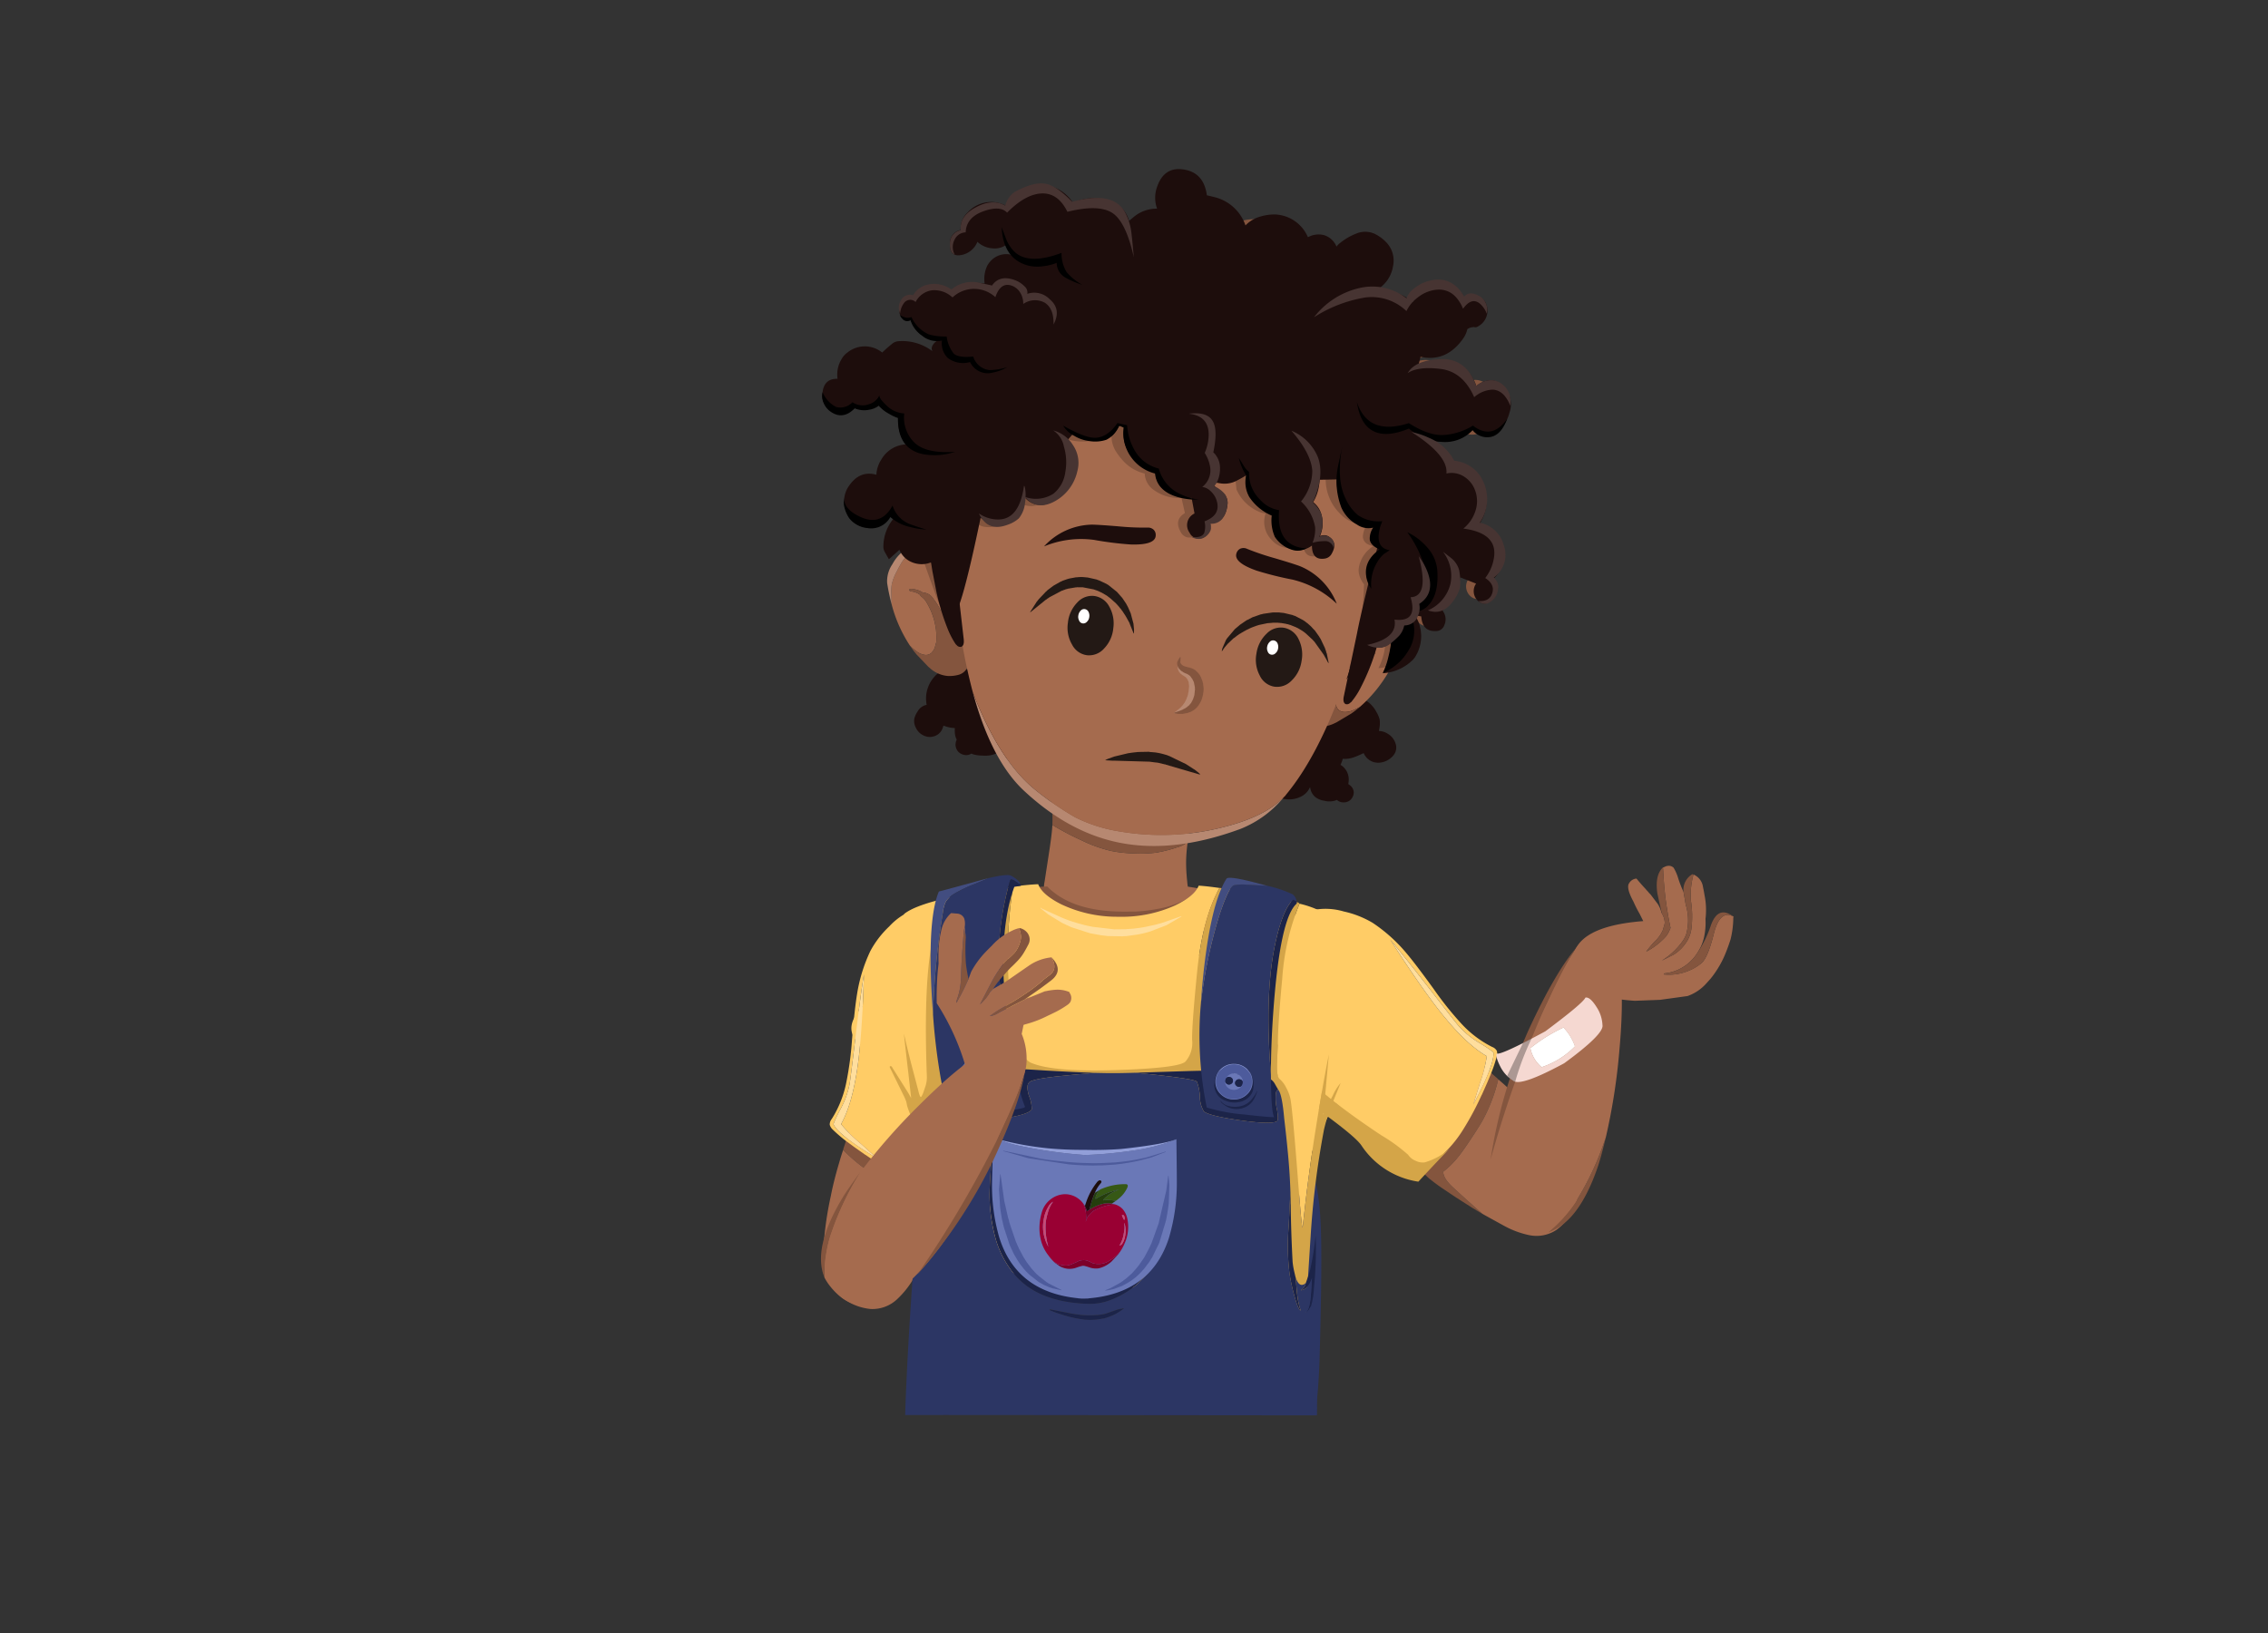 <svg xmlns="http://www.w3.org/2000/svg" xmlns:xlink="http://www.w3.org/1999/xlink" width="375" height="270" viewBox="0 0 375 270">
  <rect x="0" y="0" width="375" height="270" fill="#333333" stroke="none"/>
  <defs>
    <clipPath id="clip-path">
      <rect id="Rectangle_4015" data-name="Rectangle 4015" width="375" height="270" transform="translate(9600 -12380)" fill="#fff" stroke="#707070" stroke-width="1" opacity="0.59"/>
    </clipPath>
  </defs>
  <g id="Mask_Group_16473" data-name="Mask Group 16473" transform="translate(-9600 12380)" clip-path="url(#clip-path)">
    <g id="todller_boy_DS_3" data-name="todller boy DS 3" transform="translate(9725 -12359.5)">
      <g id="Group_52663" data-name="Group 52663" transform="translate(15.769 137.486)">
        <g id="Group_52662" data-name="Group 52662">
          <path id="Path_44934" data-name="Path 44934" d="M-117.689-161.824q-3.656-.082-10.168.041-3.081.041-19.124.411-3.718.082-5.587.164-3.1.144-5.567.452-1.089.123-4.868.719-3.02.452-4.889.6a13.1,13.1,0,0,0-3.882,1.335,27.528,27.528,0,0,0-5.135,3.122q-6.121,4.766-1.993,8.011,2.157,1.684,6.142,8.525a87.566,87.566,0,0,1,4.91,9.449q1.438,3.821,2.177,5.731a32.621,32.621,0,0,0,2.588,5.526,22.6,22.6,0,0,0,9,8.217,28.321,28.321,0,0,0,11.935,3.2,32.214,32.214,0,0,0,12.674-1.931,62.565,62.565,0,0,0,8.648-4.232q3.965-2.26,6.553-3.965a56.514,56.514,0,0,0,6.121-4.6.645.645,0,0,1,.082.452.887.887,0,0,1-.062.164l3.307-4.17a.951.951,0,0,0,.308-.657.493.493,0,0,0-.308-.411.788.788,0,0,0-.555-.082,2.1,2.1,0,0,0-.9.616q1.832-4.355,4.108-9.264t5.279-6.265q3.025-1.358,3.43-1.232t.76-.534a6.414,6.414,0,0,0,.6-2.157,15.473,15.473,0,0,0-.965-7.518,12.78,12.78,0,0,0-4.519-5.937,15.055,15.055,0,0,0-4.725-2.177,34.178,34.178,0,0,0-5.218-.965Q-112.061-161.721-117.689-161.824Z" transform="translate(180.567 161.856)" fill="#fc6"/>
        </g>
      </g>
      <g id="Group_52673" data-name="Group 52673" transform="matrix(0.992, -0.129, 0.129, 0.992, 3.977, 132.304)">
        <g id="Group_52665" data-name="Group 52665" transform="translate(0 28.931)">
          <g id="Group_52664" data-name="Group 52664" transform="translate(0 0)">
            <path id="Path_44935" data-name="Path 44935" d="M1.52,6.168Q.906,7.44.411,8.51l-.329.678q-.037.1-.082.226a27.483,27.483,0,0,0,5.176,5.258q.809.6,2.444,1.664,2.126,1.392,3.307,2.033a14.941,14.941,0,0,0,3.553,1.417,3.082,3.082,0,0,1,.021,1.561,7.8,7.8,0,0,1-.493,1.438q-1.334,3.025-2.711,5.956a.286.286,0,0,1,.041-.041l1.13-1.581.719-1.068q1.264-1.872,2.136-3.266a1.192,1.192,0,0,0,.082-.123,31.669,31.669,0,0,0,1.7-2.937,85.774,85.774,0,0,0,3.142-8.831Q20.7,9.511,18.5,7.051a25.308,25.308,0,0,0-5.217-4.313A18.653,18.653,0,0,0,7.5.151Q4.667-.432,3.882,1.239Z" transform="translate(5.531 0)" fill="#84553e"/>
            <path id="Path_44936" data-name="Path 44936" d="M5.531,0Q4.95,1.194,4.586,2.054,3.307,4.936,2.512,7.332A55.83,55.83,0,0,0,.171,15.855a15.248,15.248,0,0,0-.144,3.122,7.636,7.636,0,0,0,2.732,5.73A9.185,9.185,0,0,0,6.64,26.658a5.955,5.955,0,0,0,4.539-1.027,14.978,14.978,0,0,0,3.081-2.957q1.779-2.3,2.526-3.286h-.021q.031-.028.062-.062,1.377-2.931,2.711-5.956a7.8,7.8,0,0,0,.493-1.438,3.082,3.082,0,0,0-.021-1.561,14.941,14.941,0,0,1-3.553-1.417q-1.181-.641-3.307-2.033-1.635-1.063-2.444-1.664A27.483,27.483,0,0,1,5.531,0Z" transform="translate(0 9.413)" fill="#a56b4e"/>
          </g>
        </g>
        <g id="Group_52667" data-name="Group 52667" transform="translate(3.867 0)">
          <g id="Group_52666" data-name="Group 52666" transform="translate(0 0)">
            <path id="Path_44937" data-name="Path 44937" d="M18.588.432a10.637,10.637,0,0,0-4.6,2.259,16.028,16.028,0,0,0-3.615,3.615,26.08,26.08,0,0,0-3.122,6.839q-.667,2.214-1.766,7.229A54.393,54.393,0,0,1,3.636,27.3a17.752,17.752,0,0,1-3.183,5.73,1.456,1.456,0,0,0-.452.9,1.693,1.693,0,0,0,.411.883,23.193,23.193,0,0,0,2.095,2.3l.986.945q.891.821,1.7,1.561h.021a46.744,46.744,0,0,0,5.011,3.964,19.915,19.915,0,0,0,7.948,3.307,3.819,3.819,0,0,0,3.019-.452,2.469,2.469,0,0,0,.719-1.089,7.711,7.711,0,0,0,.37-1.355q.115-.58,4.066-9.263a80.3,80.3,0,0,0,4.724-13.083q2.567-9.961.452-15.342A9.136,9.136,0,0,0,23.989.165a13.045,13.045,0,0,0-5.4.267M8.812,10.023Q7.749,16.7,6.676,21.483,4.728,30.256,1.87,34.073a23.787,23.787,0,0,0,2.814,3.615l2.444,2.834q-6-4.757-6.51-6.613a20.469,20.469,0,0,1,1.355-2.136,14.787,14.787,0,0,0,2.136-4.046q.283-.87,2.054-7.907Q8.011,12.6,8.812,10.023Z" fill="#fc6"/>
            <path id="Path_44938" data-name="Path 44938" d="M6.059,11.46Q7.132,6.673,8.195,0q-.8,2.579-2.649,9.8Q3.775,16.833,3.492,17.7a14.787,14.787,0,0,1-2.136,4.046A20.469,20.469,0,0,0,0,23.885q.511,1.857,6.51,6.613L4.067,27.664A23.787,23.787,0,0,1,1.253,24.05Q4.111,20.234,6.059,11.46Z" transform="translate(0.617 10.023)" fill="#ffde9d"/>
          </g>
        </g>
        <g id="Group_52670" data-name="Group 52670" transform="translate(17.258 6.511)">
          <g id="Group_52669" data-name="Group 52669" transform="translate(0 0)">
            <g id="Group_52668" data-name="Group 52668">
              <path id="Path_44939" data-name="Path 44939" d="M21.893,15.2a23.969,23.969,0,0,0-.37-7.948Q20.558,1.992,18.751,0q3.656,9.139-3.574,23.29-1.992,3.882-5.443,9.242a28.243,28.243,0,0,0-2.814,4.785A2.636,2.636,0,0,1,6.2,38.693a2.706,2.706,0,0,1-1.273.863A11.246,11.246,0,0,1,0,39.083q.991.285,7.147,2.978a13.7,13.7,0,0,0,6.243-9.283q.349-1.807,4.19-8.277Q21.4,18.073,21.893,15.2Z" fill="#d4a548"/>
            </g>
          </g>
        </g>
        <g id="Group_52672" data-name="Group 52672" transform="translate(22.125 5.155)">
          <g id="Group_52671" data-name="Group 52671" transform="translate(0 0)">
            <path id="Path_44940" data-name="Path 44940" d="M4.929,2.465,2.465,4.929,0,2.465,2.465,0Zm-1.848,0H2.465v.616m-.616-.616h.616V1.848" fill="none" stroke="rgba(0,0,0,0)" stroke-linecap="round" stroke-linejoin="round" stroke-width="0.077"/>
          </g>
        </g>
      </g>
      <g id="Group_52678" data-name="Group 52678" transform="translate(74.731 133.065) rotate(-176.425)">
        <g id="Group_52675" data-name="Group 52675" transform="translate(0 0.282)">
          <g id="Group_52674" data-name="Group 52674" transform="translate(0 0)">
            <path id="Path_44941" data-name="Path 44941" d="M18.852,13.008A22.9,22.9,0,0,0,13.9,11.57a21.344,21.344,0,0,0-3.615-.185,20.655,20.655,0,0,0-3.78.349,21.367,21.367,0,0,0-3.533,1.13,3.771,3.771,0,0,0-1.643,1.027,26.054,26.054,0,0,0,.062-3.369A29.059,29.059,0,0,0,1,7.277,8.254,8.254,0,0,0,.3,4.853Q.1,4.442.057,4.339a.746.746,0,0,1-.021-.514A1.534,1.534,0,0,1,.92,3.107,39.4,39.4,0,0,1,12.793.128a21.638,21.638,0,0,1,5.731.123,11.263,11.263,0,0,1,4.149,1.582,4.321,4.321,0,0,1,1.767,1.972,5.276,5.276,0,0,1,.1,2.034l-.411,4.54q-.308,3.348-.288,4.724v.144A45.319,45.319,0,0,0,18.852,13.008Z" transform="translate(2.907 0)" fill="#a56b4e"/>
            <path id="Path_44942" data-name="Path 44942" d="M28.435,12.742q1.048,3.738,1.417,4.724.308.863-3.821,2.075a42.874,42.874,0,0,1-10.722,1.6,29.618,29.618,0,0,1-11.339-1.7,18.179,18.179,0,0,1-3-1.376q-1.048-.637-.965-.781.883-1.849,1.972-4.724A39.308,39.308,0,0,0,3.518,7.874a42.675,42.675,0,0,0,.719-5.361A3.771,3.771,0,0,1,5.881,1.485,21.367,21.367,0,0,1,9.414.356a20.655,20.655,0,0,1,3.78-.349,21.344,21.344,0,0,1,3.615.185,22.9,22.9,0,0,1,4.95,1.438A45.319,45.319,0,0,1,26.75,3.868,24.4,24.4,0,0,0,27.182,8Q27.387,9.065,28.435,12.742Z" transform="translate(0 11.379)" fill="#84553e"/>
          </g>
        </g>
        <g id="Group_52677" data-name="Group 52677" transform="translate(12.495 0)">
          <g id="Group_52676" data-name="Group 52676" transform="translate(0 0)">
            <path id="Path_44943" data-name="Path 44943" d="M4.93,2.465,2.465,0,0,2.465,2.465,4.93Zm-1.849,0H2.465V1.849m-.616.616h.616v.616" fill="none" stroke="rgba(0,0,0,0)" stroke-linecap="round" stroke-linejoin="round" stroke-width="0.077"/>
          </g>
        </g>
      </g>
      <g id="Group_52688" data-name="Group 52688" transform="translate(138.494 180.276) rotate(156.443)">
        <g id="Group_52680" data-name="Group 52680" transform="translate(0 0)">
          <g id="Group_52679" data-name="Group 52679">
            <path id="Path_44944" data-name="Path 44944" d="M1.52,22.568Q.906,21.3.411,20.227L.082,19.55q-.036-.1-.082-.226a27.479,27.479,0,0,1,5.175-5.257q.809-.6,2.444-1.663,2.126-1.392,3.306-2.033a14.939,14.939,0,0,1,3.553-1.417A3.082,3.082,0,0,0,14.5,7.393a7.8,7.8,0,0,0-.493-1.437Q12.671,2.931,11.294,0a.286.286,0,0,0,.041.041l1.129,1.581.719,1.068q1.264,1.872,2.136,3.265a1.191,1.191,0,0,1,.082.123,31.662,31.662,0,0,1,1.7,2.937,85.763,85.763,0,0,1,3.142,8.83q.453,1.381-1.745,3.84A25.3,25.3,0,0,1,13.286,26,18.651,18.651,0,0,1,7.5,28.585q-2.828.583-3.614-1.088Z" transform="translate(5.53 7.433)" fill="#84553e"/>
            <path id="Path_44945" data-name="Path 44945" d="M5.53,26.756q-.581-1.193-.945-2.054-1.279-2.882-2.074-5.278A55.823,55.823,0,0,1,.171,10.9,15.246,15.246,0,0,1,.027,7.782,7.635,7.635,0,0,1,2.758,2.052,9.184,9.184,0,0,1,6.639.1a5.954,5.954,0,0,1,4.538,1.027,14.976,14.976,0,0,1,3.08,2.957q1.779,2.3,2.526,3.286h-.021q.031.028.062.062,1.377,2.931,2.711,5.955a7.8,7.8,0,0,1,.493,1.437,3.082,3.082,0,0,1-.021,1.561A14.939,14.939,0,0,0,16.455,17.8q-1.181.641-3.306,2.033Q11.515,20.9,10.705,21.5A27.479,27.479,0,0,0,5.53,26.756Z" fill="#a56b4e"/>
          </g>
        </g>
        <g id="Group_52682" data-name="Group 52682" transform="translate(3.866 18.124)">
          <g id="Group_52681" data-name="Group 52681" transform="translate(0 0)">
            <path id="Path_44946" data-name="Path 44946" d="M18.585,46.541a10.635,10.635,0,0,1-4.6-2.259,16.026,16.026,0,0,1-3.614-3.614A26.077,26.077,0,0,1,7.25,33.83Q6.582,31.616,5.484,26.6a54.387,54.387,0,0,0-1.848-6.92A17.75,17.75,0,0,0,.453,13.951a1.456,1.456,0,0,1-.452-.9,1.693,1.693,0,0,1,.411-.883,23.19,23.19,0,0,1,2.095-2.3l.986-.945Q4.382,8.1,5.2,7.36h.021A46.737,46.737,0,0,1,10.227,3.4,19.912,19.912,0,0,1,18.175.09a3.819,3.819,0,0,1,3.019.452,2.469,2.469,0,0,1,.719,1.088,7.71,7.71,0,0,1,.37,1.355q.115.58,4.066,9.261a80.286,80.286,0,0,1,4.723,13.081q2.567,9.96.452,15.34a9.135,9.135,0,0,1-7.536,6.14,13.044,13.044,0,0,1-5.4-.267M8.81,36.951Q7.748,30.278,6.675,25.492,4.728,16.72,1.87,12.9A23.784,23.784,0,0,1,4.683,9.29L7.127,6.456q-6,4.756-6.51,6.612A20.468,20.468,0,0,0,1.972,15.2,14.785,14.785,0,0,1,4.108,19.25q.283.87,2.054,7.906Q8.01,34.372,8.81,36.951Z" fill="#fc6"/>
            <path id="Path_44947" data-name="Path 44947" d="M6.058,19.036q1.073,4.786,2.136,11.459-.8-2.579-2.649-9.8-1.77-7.036-2.054-7.906A14.785,14.785,0,0,0,1.355,8.748,20.468,20.468,0,0,1,0,6.612Q.511,4.756,6.51,0L4.066,2.834A23.784,23.784,0,0,0,1.253,6.448Q4.111,10.264,6.058,19.036Z" transform="translate(0.617 6.456)" fill="#ffde9d"/>
          </g>
        </g>
        <g id="Group_52685" data-name="Group 52685" transform="translate(17.256 16.53)">
          <g id="Group_52684" data-name="Group 52684" transform="translate(0 0)">
            <g id="Group_52683" data-name="Group 52683" transform="translate(0)">
              <path id="Path_44948" data-name="Path 44948" d="M21.891,26.86a23.966,23.966,0,0,1-.37,7.947q-.965,5.257-2.772,7.249,3.655-9.138-3.573-23.287-1.992-3.881-5.442-9.241A28.24,28.24,0,0,1,6.92,4.744,2.635,2.635,0,0,0,6.2,3.368a2.706,2.706,0,0,0-1.273-.862A11.245,11.245,0,0,0,0,2.978Q.991,2.693,7.146,0a13.7,13.7,0,0,1,6.243,9.282q.349,1.807,4.189,8.276Q21.4,23.985,21.891,26.86Z" fill="#d4a548"/>
            </g>
          </g>
        </g>
        <g id="Group_52687" data-name="Group 52687" transform="translate(22.123 55.013)">
          <g id="Group_52686" data-name="Group 52686" transform="translate(0 0)">
            <path id="Path_44949" data-name="Path 44949" d="M4.928,2.464,2.464,0,0,2.464,2.464,4.928Zm-1.848,0H2.464V1.848m-.616.616h.616V3.08" fill="none" stroke="rgba(0,0,0,0)" stroke-linecap="round" stroke-linejoin="round" stroke-width="0.077"/>
          </g>
        </g>
      </g>
      <g id="Group_52721" data-name="Group 52721" transform="matrix(1, 0.009, -0.009, 1, 22.39, 124.013)">
        <g id="Group_52690" data-name="Group 52690" transform="translate(47.343 47.779)">
          <g id="Group_52689" data-name="Group 52689" transform="translate(0 0)">
            <path id="Path_44950" data-name="Path 44950" d="M24.181,10.2Q24.12,8.764,24,7.31A38.282,38.282,0,0,0,22.62,0Q22.6.138,12.987,22.127c-5.758,13.2,1.746,19.15,10.293,18.811.6-.639.849-7.265.88-8.868Q24.469,16.055,24.181,10.2Z" fill="#2c3664"/>
          </g>
        </g>
        <g id="Group_52692" data-name="Group 52692" transform="translate(22.006 1.274)">
          <g id="Group_52691" data-name="Group 52691" transform="translate(0 0)">
            <path id="Path_44951" data-name="Path 44951" d="M14.563,4.57a25.125,25.125,0,0,0,3.574-.452A15.476,15.476,0,0,0,25.51.738a38.315,38.315,0,0,0-4.519-.59Q17.972-.068,13.577.031q-3.266.1-6.532.236L0,.561A11.013,11.013,0,0,0,1.089,1.5q4.19,3.242,12,3.085Z" transform="translate(3.776 0)" fill="#a56b4e"/>
            <path id="Path_44952" data-name="Path 44952" d="M32.039.825A24.669,24.669,0,0,0,29.286.177a15.476,15.476,0,0,1-7.374,3.38,25.125,25.125,0,0,1-3.574.452l-1.479.02q-7.805.157-12-3.085A11.013,11.013,0,0,1,3.776,0L2.667.039a5.9,5.9,0,0,0-1.6.255A1.457,1.457,0,0,0,.017,1.415q-.144.766.9,1.769A20.306,20.306,0,0,0,6.385,7a25.067,25.067,0,0,0,4.6,1.533q1.684.393,4.786.884,1.766.275,2.65.373a17.473,17.473,0,0,0,7.661-.825,11.939,11.939,0,0,0,6.039-4.48q.349-.491.986-1.493a2.251,2.251,0,0,0,.411-.845.942.942,0,0,0-.493-.884A2.823,2.823,0,0,0,32.039.825Z" transform="translate(0 0.561)" fill="#84553e"/>
          </g>
        </g>
        <g id="Group_52695" data-name="Group 52695" transform="translate(0 1.462)">
          <g id="Group_52693" data-name="Group 52693" transform="translate(0 0)">
            <path id="Path_44953" data-name="Path 44953" d="M5.341,10.415q1.15-6.858,4.293-8.391Q2.938,3.439.863,5.07-.9,7.526.945,24.9q.534,2.279,1.315,5.207.863,3.124,1.232,4.52.267.983.452.629a3.425,3.425,0,0,0,.308-.668q.144-.432.39-1.2a5.027,5.027,0,0,0,.164-1.336q-.678-14.424.534-21.636m60.8-7.526a39.53,39.53,0,0,0-2.732,12.439q-.664,7.761-.616,10.769-.1,2.3-.123,3.4-.021,1.965.452,2.338a4.688,4.688,0,0,1,1.109,1.435,6.948,6.948,0,0,1,.678,1.67q.349,1.4,1.315,12.537.843,10,.945,8.725l.37-3.537q.8-7.6,2.321-17.037.76-4.716,1.376-7.919l.431-4.48.39-8.391Q72.3,6.17,71.52,5.07a16.153,16.153,0,0,0-5.381-2.24v.059M52.911.354Q50.877.079,49.46,0,48.8,1.729,45.6,3.3a21.407,21.407,0,0,1-9.161,1.965h-.493A21.5,21.5,0,0,1,26.784,3.3Q23.58,1.729,22.923,0,21.28.079,18.774.432A71.2,71.2,0,0,0,18.609,20.3Q19.821,28.631,22,29.535q3.635,1.515,13.988,1.081Q46.36,30.2,47.509,29.123A4.665,4.665,0,0,0,48.6,25.487q-.058-2.538.739-11.339Q50.152,5.367,52.911.354M25.367,5.149a23.56,23.56,0,0,0,4.991,2A21.457,21.457,0,0,0,46.626,5.109,21.457,21.457,0,0,1,30.358,7.153a23.56,23.56,0,0,1-4.991-2A18.916,18.916,0,0,1,23.354,3.93,18.916,18.916,0,0,0,25.367,5.149Z" transform="translate(1.36 0)" fill="#fc6"/>
            <path id="Path_44954" data-name="Path 44954" d="M54.271,0V.02Q51.513,5.033,50.7,13.815q-.8,8.8-.739,11.339a4.665,4.665,0,0,1-1.089,3.635q-1.149,1.075-11.523,1.493-10.352.434-13.988-1.081-2.177-.9-3.389-9.236A71.2,71.2,0,0,1,20.134.1q-.246.059-9.12,1.592h-.021Q7.851,3.223,6.7,10.081q-1.212,7.212-.534,21.636A5.027,5.027,0,0,1,6,33.053q-.246.766-.39,1.2a3.426,3.426,0,0,1-.308.668q-.185.354-.452-.629-.37-1.4-1.232-4.52-.781-2.928-1.315-5.207.164,1.533.822,6.76Q3.4,33.6,3.6,35.234q-.1-.2-.452-.806L.436,30.2a.378.378,0,0,0-.185-.216.141.141,0,0,0-.144,0,.129.129,0,0,0-.1.079q-.021.039.041.157l2.259,4.5a8.807,8.807,0,0,1,.493,1.12l.144.668a14.082,14.082,0,0,0,.575,1.513L4.051,39.2l.123.275q.748,5.4,1.6,10.69.205,1.317.411,2.614l31.611.59,30.625,28.69q.6-9.275,1.417-24.406a140.844,140.844,0,0,1,2.054-17.8,27.753,27.753,0,0,1,1.191-3.969q.1-.295,1.5-3.793a8,8,0,0,0-1.273,2.063q-1.027,1.965-1.561,3.223.082-.531.349-3.95l.493-6.052q-.616,3.2-1.376,7.919Q69.7,44.725,68.9,52.33l-.37,3.537q-.1,1.276-.945-8.725Q66.615,36,66.266,34.605a6.948,6.948,0,0,0-.678-1.67A4.688,4.688,0,0,0,64.479,31.5q-.472-.373-.452-2.338.021-1.1.123-3.4-.048-3.008.616-10.769A39.531,39.531,0,0,1,67.5,2.555V2.5q-.1-.236-.637-.275a4.717,4.717,0,0,1-.534-.02.237.237,0,0,1-.1-.02q-1.992-.491-4.478-.963-.411-.079-.842-.157Q58.194.57,56.017.255,55.093.118,54.271,0Z" transform="translate(0 0.334)" fill="#d4a548"/>
          </g>
          <g id="Group_52694" data-name="Group 52694" transform="translate(24.694 3.885)">
            <path id="Path_44955" data-name="Path 44955" d="M23.313,1.2h-.041L20.252,2.285l-.1.02-.082.039-.822.236-.1.02-.123.039-.205.039-.123.039-.8.177a15.283,15.283,0,0,1-1.992.354l-.534.079H15.22l-.123.02-.8.059-.123.02-1.951.039L8.77,3.091H8.688l-.062-.02L7.7,2.894l-.123-.039-.144-.02L6.552,2.6l-.123-.02L5.238,2.226q-.8-.255-1.725-.629L.288.163.062.025Q0-.034,0,.045V.084L.062.124l1.212.963,2.3,1.376.637.295.1.059.123.039.678.314,3.143.983,1.725.295.062.02h.082l1.027.118,2.526.02.062-.02.513-.02,1.828-.275a18.031,18.031,0,0,0,2.054-.511L20.868,2.7l2.424-1.435q.021,0,.021-.02A.024.024,0,0,0,23.313,1.2Z" transform="translate(0 0)" fill="#ffde9d"/>
          </g>
        </g>
        <g id="Group_52697" data-name="Group 52697" transform="translate(3.701 31.922)">
          <g id="Group_52696" data-name="Group 52696" transform="translate(0 0)">
            <path id="Path_44956" data-name="Path 44956" d="M15.569,6.759A5.636,5.636,0,0,0,15.1,4.538q-.575-1.808.1-2.3.781-.57,5.874-1.1Q23.6.863,25.942.647,22.717.569,17.808.333,12.9.058,10.7.018A24.732,24.732,0,0,0,6.121.2,10.026,10.026,0,0,0,1.109,2.4,4.654,4.654,0,0,0,.226,3.418L0,3.85a17.858,17.858,0,0,0,.616,2.5,4.967,4.967,0,0,0,1.273,2.5q.842.491,6.881-.236,6.244-.766,6.8-1.847m45.619,28.2a6.061,6.061,0,0,1-.267.727,2.4,2.4,0,0,1-.6.609,1.836,1.836,0,0,0,1.335-.963,3.519,3.519,0,0,0,.493-1.081q-.082,1.769-.164,2.987-.185,2.3-.822,2.751.349-.079.883-1.1a13.352,13.352,0,0,0,.452-3.007,63.088,63.088,0,0,0,.205-8.686,50.144,50.144,0,0,1-.863,5.718q-.123.511-.657,2.044M58.456,19.885v.079q-.068,1.967-.226,5.8a37.534,37.534,0,0,0,.205,7.742,32.139,32.139,0,0,0,1.253,5.031q.493,1.238.637,1.041a11.234,11.234,0,0,1-.555-2.358q-.123-.786-.246-2.417-.021-.276-.041-.55v-.02a1.616,1.616,0,0,1-.062-.177l-.246-1.022a12.667,12.667,0,0,1-.246-1.474v-.02q-.3-4.805-.39-9.236,0-.151-.021-.314l-.041-1.769q0-.167-.021-.334m-2.218-16.7a.165.165,0,0,1,.123.059q-.127-.177-.6-1a2.186,2.186,0,0,0-.76-.825A11.652,11.652,0,0,0,51.945.2Q50.774-.119,41.593.2L32.617.569q2.4.2,4.93.472,5.073.55,5.3.924a8.124,8.124,0,0,1,.513,2.476A4.8,4.8,0,0,0,44,6.8q.657.747,5.854,1.454,5.258.707,6.265.138.329-.177,0-2a7.912,7.912,0,0,1-.185-2.771q.144-.452.308-.432m-34.9,37.081q-.76-.138-2.28-.432-.246-.039-.267.1a15.155,15.155,0,0,0,1.684.609,20.335,20.335,0,0,0,4.108.924,10.234,10.234,0,0,0,3.122-.216v.02a.043.043,0,0,1,.021,0q.235-.062.452-.138a.756.756,0,0,0,.185-.059q.555-.2,1.068-.432a9.351,9.351,0,0,0,1.7-1.1,5.711,5.711,0,0,0-1.5.354l-1.479.531q-.2.056-.431.118a.044.044,0,0,0-.021,0,7.607,7.607,0,0,1-.822.118,14.086,14.086,0,0,1-3.266-.02q-.924-.1-2.28-.373M38.389,21.222q.021-3.911,0-5.4a12.326,12.326,0,0,0-.267-3.655q-.082.039-2.218,5.62-2.177,5.7-2.67,6.21a12.629,12.629,0,0,1-2.67,2.26,9.046,9.046,0,0,1-2.834,1.061.051.051,0,0,0-.021,0q-.282.057-.575.1-.278.041-.6.079-1.369.145-3.471.177a9.146,9.146,0,0,1-3-.314,6.386,6.386,0,0,1-1.6-.845q-.472-.354-1.438-1.14Q15.4,23.914,15.015,23.5q-.479-.5-.924-1.061a22.2,22.2,0,0,1-3.636-6.976,28.058,28.058,0,0,1-1.068-3.989,1.508,1.508,0,0,0-.205.766l-.308,5.011q-.144,2.437-.144,3.635a27.739,27.739,0,0,0,.822,6.406A16.212,16.212,0,0,0,13,34.132q3.944,4.579,12.344,4.716a9.221,9.221,0,0,0,2.362-.295v0h.062a13.634,13.634,0,0,0,2.773-1.14,14.063,14.063,0,0,0,6.655-7.8,20.613,20.613,0,0,0,.822-4.107q.041-.236.082-.452A34.279,34.279,0,0,0,38.389,21.222Z" transform="translate(4.273 0)" fill="#1c2449"/>
            <path id="Path_44957" data-name="Path 44957" d="M60.634,2.673a.165.165,0,0,0-.123-.059q-.164-.02-.308.432a7.912,7.912,0,0,0,.185,2.771q.329,1.828,0,2-1.006.57-6.265-.138-5.2-.707-5.854-1.454a4.8,4.8,0,0,1-.637-2.358A8.124,8.124,0,0,0,47.119,1.4q-.226-.373-5.3-.924Q39.293.2,36.89,0q-2.629.1-4.046.1h-.863L30.215.079Q27.873.295,25.347.57q-5.094.531-5.874,1.1-.678.491-.1,2.3a5.636,5.636,0,0,1,.472,2.221q-.555,1.081-6.8,1.847Q7,8.764,6.163,8.273a4.967,4.967,0,0,1-1.273-2.5,17.858,17.858,0,0,1-.616-2.5,4.009,4.009,0,0,0-.288.531Q2.609,6.8,1.521,18.668C.74,27.288-.429,46.544-.62,56.933c2.663-.063,64.587-.518,68.079-.57.11-7.664-1.149-14.349-1.135-18.043q-.534,1.022-.883,1.1.637-.452.822-2.751.082-1.218.164-2.987a3.519,3.519,0,0,1-.493,1.081,1.836,1.836,0,0,1-1.335.963,2.4,2.4,0,0,0,.6-.609,6.061,6.061,0,0,0,.267-.727.844.844,0,0,1-.719.432q-.566,0-.986-1.14.02.274.041.55.123,1.631.246,2.417a11.234,11.234,0,0,0,.555,2.358q-.144.2-.637-1.041a32.14,32.14,0,0,1-1.253-5.031,37.535,37.535,0,0,1-.205-7.742q.158-3.83.226-5.8v-.1q-.136-3.2-.493-6.485-.246-2.4-.637-5.463-.37-3.793-.945-4.638a.2.2,0,0,1-.021-.039M42.662,15.249q.021,1.493,0,5.4a34.279,34.279,0,0,1-.288,3.832q-.041.216-.082.452a20.613,20.613,0,0,1-.822,4.107,14.063,14.063,0,0,1-6.655,7.8,13.634,13.634,0,0,1-2.773,1.14h-.062v0a9.221,9.221,0,0,1-2.362.295q-8.4-.138-12.344-4.716a16.212,16.212,0,0,1-3.451-6.838A27.739,27.739,0,0,1,13,20.319q0-1.2.144-3.635l.308-5.011a1.508,1.508,0,0,1,.205-.766A28.058,28.058,0,0,0,14.728,14.9a22.2,22.2,0,0,0,3.636,6.976q.445.564.924,1.061.39.413,2.013,1.867.965.786,1.438,1.14a6.386,6.386,0,0,0,1.6.845,9.146,9.146,0,0,0,3,.314q2.1-.032,3.471-.177.318-.038.6-.079.293-.042.575-.1a.051.051,0,0,1,.021,0,9.046,9.046,0,0,0,2.834-1.061,12.628,12.628,0,0,0,2.67-2.26q.493-.511,2.67-6.21,2.136-5.581,2.218-5.62a12.326,12.326,0,0,1,.267,3.655M65.831,40.107a.865.865,0,0,1,.123-.55l-.021,3.183a5.433,5.433,0,0,1-.041.786l-.082.688a12.648,12.648,0,0,0,0,1.493,1.8,1.8,0,0,1-.062.55,1.749,1.749,0,0,0-.144.373,1.588,1.588,0,0,0-.041-.59q-.041-.2-.123-.609a6.234,6.234,0,0,1,0-.727.846.846,0,0,1,.041-.354.821.821,0,0,1,.226-.255,1.007,1.007,0,0,0,.123-.59v-3.4m-42.5-.845q1.52.295,2.28.432,1.356.275,2.28.373a14.086,14.086,0,0,0,3.266.02,7.607,7.607,0,0,0,.822-.118.044.044,0,0,1,.021,0q.235-.061.431-.118l1.479-.531a5.711,5.711,0,0,1,1.5-.354,9.351,9.351,0,0,1-1.7,1.1q-.514.236-1.068.432a.757.757,0,0,1-.185.059q-.216.075-.452.138a.043.043,0,0,0-.021,0v-.02a10.234,10.234,0,0,1-3.122.216,20.335,20.335,0,0,1-4.108-.924,15.154,15.154,0,0,1-1.684-.609Q23.087,39.223,23.334,39.262Z" transform="translate(0 0.569)" fill="#2c3664"/>
          </g>
        </g>
        <g id="Group_52706" data-name="Group 52706" transform="translate(6.596 0)">
          <g id="Group_52699" data-name="Group 52699" transform="translate(0 0)">
            <g id="Group_52698" data-name="Group 52698">
              <path id="Path_44958" data-name="Path 44958" d="M9.512,0,8.341.314,7.931.432,6.719.786q-.865.247-1.623.452Q2.605,1.95,1.276,2.3-.328,6.2.085,16.271q.116,2.837.39,6.151.011.138.021.275A124.179,124.179,0,0,1,2.015,5.483a4.667,4.667,0,0,1,.452-1.572A4.479,4.479,0,0,1,3.843,2.633,22.027,22.027,0,0,1,7.232.983Q8.617.41,9.512,0Z" transform="translate(0 0.519)" fill="#424d80"/>
              <path id="Path_44959" data-name="Path 44959" d="M13.741,1.207a1.893,1.893,0,0,0,.246.216.729.729,0,0,0,.267.039,1.634,1.634,0,0,0-.37-.531A4.439,4.439,0,0,0,12.652.087q-.625-.3-3.636.432-.895.41-2.28.983A22.027,22.027,0,0,0,3.348,3.152,4.479,4.479,0,0,0,1.972,4.43,4.667,4.667,0,0,0,1.52,6,124.179,124.179,0,0,0,0,23.216,102.059,102.059,0,0,0,1.4,33.867q.965,4.913,1.931,5.777.39.354,6.2-.314,5.792-.668,5.813-1.041a19.686,19.686,0,0,1-1.191-4.127q-1.089-4.579-1.766-9.472-.2-1.426-.349-2.79.014.152.021.295a33.709,33.709,0,0,1-.945-3.675,26.945,26.945,0,0,1-.37-5.188A48.636,48.636,0,0,1,12.509.971a.412.412,0,0,1,.144-.216.144.144,0,0,1,.185-.02.093.093,0,0,1-.021.039.485.485,0,0,1,.226.02,1.864,1.864,0,0,1,.431.255Z" transform="translate(0.495 0)" fill="#2c3664"/>
              <path id="Path_44960" data-name="Path 44960" d="M3.578,1.047A.526.526,0,0,0,3.516.752.729.729,0,0,1,3.249.713,1.894,1.894,0,0,1,3,.5L2.736.34A1.864,1.864,0,0,0,2.3.084a.485.485,0,0,0-.226-.02A.093.093,0,0,0,2.1.025a.144.144,0,0,0-.185.02A.412.412,0,0,0,1.77.261,48.635,48.635,0,0,0,0,12.621a26.945,26.945,0,0,0,.37,5.188,33.709,33.709,0,0,0,.945,3.675q-.007-.142-.021-.295L1.01,18.143q-.019-.334-.041-.688a.212.212,0,0,0-.021-.039Q.3,7.4,2.51,1.224q.931-.167,1.048-.177Z" transform="translate(11.234 0.71)" fill="#1c2449"/>
            </g>
          </g>
          <g id="Group_52701" data-name="Group 52701" transform="translate(4.926 31.648)">
            <g id="Group_52700" data-name="Group 52700" transform="translate(0 0)">
              <path id="Path_44961" data-name="Path 44961" d="M6,.8A3.6,3.6,0,0,0,5.079.372,6.678,6.678,0,0,0,3.929.018,5.042,5.042,0,0,0,1.546.549Q.026,1.2.006,1.531A3.706,3.706,0,0,0,.54,3.555a2.86,2.86,0,0,0,3.2,1.435,2.72,2.72,0,0,0,2.4-1.965A2.359,2.359,0,0,0,6,.8Z" fill="#1c2449"/>
            </g>
          </g>
          <g id="Group_52703" data-name="Group 52703" transform="translate(4.641 34.928)">
            <g id="Group_52702" data-name="Group 52702" transform="translate(0 0)">
              <path id="Path_44962" data-name="Path 44962" d="M2.16,2.81a3.323,3.323,0,0,0,2.876-.2Q6.084,1.985,6,1.69a2.272,2.272,0,0,1-.924.727,4.125,4.125,0,0,1-2.691.059A3.285,3.285,0,0,1,.723,1.218Q0,.295.065,0-.161.059.394,1.179A3.059,3.059,0,0,0,2.16,2.81Z" fill="#1c2449"/>
            </g>
          </g>
          <g id="Group_52705" data-name="Group 52705" transform="translate(4.932 30.349)">
            <g id="Group_52704" data-name="Group 52704" transform="translate(0 0)">
              <path id="Path_44963" data-name="Path 44963" d="M.288,1.224A2.775,2.775,0,0,0,0,2.481,2.779,2.779,0,0,0,.9,4.564a3.036,3.036,0,0,0,2.177.865,3.036,3.036,0,0,0,2.177-.865,2.779,2.779,0,0,0,.9-2.083A2.763,2.763,0,0,0,5.484.634,2.609,2.609,0,0,1,5.71.949q-.4-.314-.493-.373A3.532,3.532,0,0,0,3.41.005,3.98,3.98,0,0,0,1.273.536a5.584,5.584,0,0,0-.986.688M1.52.988A2.181,2.181,0,0,1,3.081.359,2.181,2.181,0,0,1,4.642.988,1.958,1.958,0,0,1,5.3,2.481a2,2,0,0,1-.657,1.493,2.219,2.219,0,0,1-1.561.609A2.219,2.219,0,0,1,1.52,3.975,2,2,0,0,1,.863,2.481,1.958,1.958,0,0,1,1.52.988M3.369,5.174a3.031,3.031,0,0,1-1.15-.079A1.69,1.69,0,0,1,1.54,4.82a.185.185,0,0,1-.062-.138q0-.079.123-.079a.281.281,0,0,1,.164.059A2.766,2.766,0,0,0,3.533,4.9l.329-.079.205-.1a6.38,6.38,0,0,0,1.15-.766q.062-.059.062.059l-.041.1-.7.55v.059L4.231,4.9a.541.541,0,0,1-.267.118l-.6.157M3.081.359A2.181,2.181,0,0,0,1.52.988,1.958,1.958,0,0,0,.863,2.481,2,2,0,0,0,1.52,3.975a2.219,2.219,0,0,0,1.561.609,2.219,2.219,0,0,0,1.561-.609A2,2,0,0,0,5.3,2.481,1.958,1.958,0,0,0,4.642.988,2.181,2.181,0,0,0,3.081.359m.164.786q-.062,0-.062.039H2.65l-.37.138q-.021.039-.082,0a.063.063,0,0,1-.041-.059.213.213,0,0,1,.082-.138q.1-.079.1-.118L2.526.929A.788.788,0,0,1,3.06.909a.2.2,0,0,1,.164.079.13.13,0,0,1,.021.157m-1.479,1.1a.7.7,0,0,1,.472-.177.629.629,0,0,1,.452.177A.609.609,0,0,1,2.9,2.7a.55.55,0,0,1-.205.432.6.6,0,0,1-.452.2.664.664,0,0,1-.472-.2A.575.575,0,0,1,1.582,2.7a.64.64,0,0,1,.185-.452M3.43,1.872A.7.7,0,0,1,3.9,1.7a.871.871,0,0,1,.267.039.92.92,0,0,1,.185.138.609.609,0,0,1,.205.452.55.55,0,0,1-.205.432.564.564,0,0,1-.123.1.553.553,0,0,1-.329.1.664.664,0,0,1-.472-.2.575.575,0,0,1-.185-.432A.64.64,0,0,1,3.43,1.872Z" transform="translate(0 0.466)" fill="#6a78b7"/>
              <path id="Path_44964" data-name="Path 44964" d="M1.951,5.561A3.031,3.031,0,0,0,3.1,5.64l.6-.157a.541.541,0,0,0,.267-.118l.308-.177V5.129l.7-.55.041-.1q0-.118-.062-.059a6.38,6.38,0,0,1-1.15.766l-.205.1-.329.079A2.766,2.766,0,0,1,1.5,5.129a.281.281,0,0,0-.164-.059q-.123,0-.123.079a.185.185,0,0,0,.062.138,1.69,1.69,0,0,0,.678.275m.965-3.911q0-.039.062-.039a.13.13,0,0,0-.021-.157.2.2,0,0,0-.164-.079.788.788,0,0,0-.534.02l-.185.079q0,.039-.1.118a.213.213,0,0,0-.082.138.063.063,0,0,0,.041.059q.062.039.082,0l.37-.138h.534M0,1.69H.021A5.584,5.584,0,0,1,1.006,1,3.98,3.98,0,0,1,3.143.472a3.532,3.532,0,0,1,1.807.57q.092.059.493.373A2.609,2.609,0,0,0,5.217,1.1L5.053.924,5.032.9,4.991.865A3.036,3.036,0,0,0,2.814,0,3.036,3.036,0,0,0,.637.865l-.493.609Q.069,1.583,0,1.69Z" transform="translate(0.267 0)" fill="#929fd9"/>
              <path id="Path_44965" data-name="Path 44965" d="M2.321,0a.7.7,0,0,0-.472.177.64.64,0,0,0-.185.452.575.575,0,0,0,.185.432.664.664,0,0,0,.472.2.553.553,0,0,0,.329-.1.564.564,0,0,0,.123-.1A.55.55,0,0,0,2.978.629.609.609,0,0,0,2.773.177.92.92,0,0,0,2.588.039.871.871,0,0,0,2.321,0M.657.373A.7.7,0,0,0,.185.55.64.64,0,0,0,0,1a.575.575,0,0,0,.185.432.664.664,0,0,0,.472.2.6.6,0,0,0,.452-.2A.55.55,0,0,0,1.315,1,.609.609,0,0,0,1.109.55.629.629,0,0,0,.657.373Z" transform="translate(1.582 2.162)" fill="#1c2449"/>
            </g>
            <path id="Path_44966" data-name="Path 44966" d="M4.437,2.122a2,2,0,0,1-.657,1.493,2.219,2.219,0,0,1-1.561.609A2.219,2.219,0,0,1,.657,3.616,2,2,0,0,1,0,2.122,1.958,1.958,0,0,1,.657.629,2.181,2.181,0,0,1,2.218,0,2.181,2.181,0,0,1,3.779.629,1.958,1.958,0,0,1,4.437,2.122Z" transform="translate(0.863 0.825)" fill="none" stroke="#4d5b9c" stroke-linecap="round" stroke-linejoin="round" stroke-width="1.51"/>
          </g>
        </g>
        <g id="Group_52713" data-name="Group 52713" transform="translate(67.067 39.624) rotate(180)">
          <g id="Group_52708" data-name="Group 52708" transform="translate(0 0)">
            <g id="Group_52707" data-name="Group 52707">
              <path id="Path_44967" data-name="Path 44967" d="M.041,28.651Q.015,28.47,0,28.278,2.773,25.9,3.738,10.14,4.07,4.762,4.026,0q1.239,13.759-.657,22.245Q2.239,27.374.616,28.906A4.468,4.468,0,0,1,.041,28.651Z" transform="translate(0 7.074)" fill="#1c2449"/>
              <path id="Path_44968" data-name="Path 44968" d="M10.373,38.28A7.331,7.331,0,0,1,8.4,38.4q-.226,0-3.451-.157-.038,0-.082,0A20.035,20.035,0,0,1,.657,36.865,1.773,1.773,0,0,1,0,35.725a4.467,4.467,0,0,0,.575.255Q2.2,34.448,3.327,29.319q1.9-8.486.657-22.245-.01-.544-.021-1.081Q3.861.884,3.389,0,4.724,0,8.3.393a29.689,29.689,0,0,1,6.244,1.1,59.559,59.559,0,0,1,1.13,17.136,79.577,79.577,0,0,1-2.937,14.718Q11.235,38,10.373,38.28Z" transform="translate(0.041 0)" fill="#2c3664"/>
              <path id="Path_44969" data-name="Path 44969" d="M3.533,19.769A7.331,7.331,0,0,0,5.5,19.651q.863-.275,2.362-4.932A79.576,79.576,0,0,0,10.8,0Q10.7,2.039,10.5,4.205,9.366,16.526,6.758,20.712q-.349.55-5.443-.766L0,19.612q.044,0,.082,0Q3.307,19.769,3.533,19.769Z" transform="translate(4.909 18.629)" fill="#424d80"/>
            </g>
          </g>
          <g id="Group_52710" data-name="Group 52710" transform="translate(6.302 1.28)">
            <g id="Group_52709" data-name="Group 52709" transform="translate(0 0)">
              <path id="Path_44970" data-name="Path 44970" d="M.065,3.043q-.226-.059.329-1.179A3.059,3.059,0,0,1,2.16.233a3.323,3.323,0,0,1,2.876.2q1.048.629.965.924A2.272,2.272,0,0,0,5.077.626,4.125,4.125,0,0,0,2.386.567,3.285,3.285,0,0,0,.723,1.825Q0,2.749.065,3.043m.513,1.12a4.82,4.82,0,0,1,.062-.9,2.361,2.361,0,0,1,.616-1.179,3,3,0,0,1,1.13-.766,3.849,3.849,0,0,1,2.732.02A2.855,2.855,0,0,1,6.248,2a2.789,2.789,0,0,1,.8,2.338A2.618,2.618,0,0,1,6.433,6.07a1.452,1.452,0,0,1-.9.511.959.959,0,0,1-.965-.334A.738.738,0,0,1,4.481,5.4a.555.555,0,0,1,.308-.295.426.426,0,0,1,.431.039,1.5,1.5,0,0,0,.205-1.493A2.11,2.11,0,0,0,5.2,3.24a1.143,1.143,0,0,0-.616-.334A2.786,2.786,0,0,0,3.7,2.729a1.564,1.564,0,0,0-1.109.354A1.146,1.146,0,0,0,2.16,4.1a1.862,1.862,0,0,0,.822,1.218,1.29,1.29,0,0,1,.493.57.583.583,0,0,1-.062.452.7.7,0,0,1-.37.334A1.145,1.145,0,0,1,2.1,6.62a3.045,3.045,0,0,1-.76-.609A2.668,2.668,0,0,1,.682,4.95,3.828,3.828,0,0,1,.579,4.164Z" fill="#1c2449"/>
            </g>
          </g>
          <g id="Group_52712" data-name="Group 52712" transform="translate(7.045 2.849)">
            <g id="Group_52711" data-name="Group 52711" transform="translate(0 0)">
              <path id="Path_44971" data-name="Path 44971" d="M4.93,4.625q.082-.059.513-.393-.027.047-.062.1a1.688,1.688,0,0,1-.164.216l-.185.2L4.971,4.8a3.036,3.036,0,0,1-2.177.865A3.036,3.036,0,0,1,.616,4.8L.123,4.192A2.191,2.191,0,0,1,0,4a5.96,5.96,0,0,0,.986.668,3.98,3.98,0,0,0,2.136.531,3.532,3.532,0,0,0,1.807-.57M3.677.183A.541.541,0,0,1,3.944.3l.308.177V.537l.7.55.041.1q0,.118-.062.059A6.381,6.381,0,0,0,3.779.478L3.574.38,3.245.3A2.766,2.766,0,0,0,1.479.537.281.281,0,0,1,1.315.6Q1.191.6,1.191.517A.185.185,0,0,1,1.253.38,1.69,1.69,0,0,1,1.931.1,3.031,3.031,0,0,1,3.081.026l.6.157M1.869,3.937a.063.063,0,0,1,.041-.059q.062-.039.082,0l.37.138H2.9q0,.039.062.039a.13.13,0,0,1-.021.157.2.2,0,0,1-.164.079.788.788,0,0,1-.534-.02l-.185-.079q0-.039-.1-.118A.213.213,0,0,1,1.869,3.937Z" transform="translate(0.288 0.229)" fill="#929fd9"/>
              <path id="Path_44972" data-name="Path 44972" d="M6.162,2.948a2.771,2.771,0,0,1-.493,1.611q.034-.051.062-.1-.431.334-.513.393a3.532,3.532,0,0,1-1.807.57,3.98,3.98,0,0,1-2.136-.531,5.96,5.96,0,0,1-.986-.668.076.076,0,0,0,0-.039v.02A2.752,2.752,0,0,1,0,2.948,2.779,2.779,0,0,1,.9.865,3.036,3.036,0,0,1,3.081,0,3.036,3.036,0,0,1,5.258.865a2.779,2.779,0,0,1,.9,2.083M4.642,4.441A1.958,1.958,0,0,0,5.3,2.948a2,2,0,0,0-.657-1.493A2.219,2.219,0,0,0,3.081.845a2.219,2.219,0,0,0-1.561.609A2,2,0,0,0,.863,2.948,1.958,1.958,0,0,0,1.52,4.441a2.181,2.181,0,0,0,1.561.629,2.181,2.181,0,0,0,1.561-.629M4.231.531A.541.541,0,0,0,3.964.413l-.6-.157a3.031,3.031,0,0,0-1.15.079A1.69,1.69,0,0,0,1.54.609a.185.185,0,0,0-.062.138q0,.079.123.079A.281.281,0,0,0,1.766.766,2.766,2.766,0,0,1,3.533.531l.329.079.205.1a6.381,6.381,0,0,1,1.15.766q.062.059.062-.059l-.041-.1-.7-.55V.707L4.231.531M5.3,2.948a1.958,1.958,0,0,1-.657,1.493,2.181,2.181,0,0,1-1.561.629A2.181,2.181,0,0,1,1.52,4.441,1.958,1.958,0,0,1,.863,2.948,2,2,0,0,1,1.52,1.454,2.219,2.219,0,0,1,3.081.845a2.219,2.219,0,0,1,1.561.609A2,2,0,0,1,5.3,2.948m-.945.609A.609.609,0,0,0,4.56,3.1a.55.55,0,0,0-.205-.432l-.1-.1a.668.668,0,0,0-.822.1.575.575,0,0,0-.185.432.64.64,0,0,0,.185.452.7.7,0,0,0,.472.177.611.611,0,0,0,.267-.059.55.55,0,0,0,.185-.118M1.582,2.731a.64.64,0,0,0,.185.452.7.7,0,0,0,.472.177.629.629,0,0,0,.452-.177A.609.609,0,0,0,2.9,2.731.55.55,0,0,0,2.691,2.3a.6.6,0,0,0-.452-.2.664.664,0,0,0-.472.2.575.575,0,0,0-.185.432M2.2,4.107a.063.063,0,0,0-.041.059.213.213,0,0,0,.082.138q.1.079.1.118l.185.079a.788.788,0,0,0,.534.02.2.2,0,0,0,.164-.079.13.13,0,0,0,.021-.157q-.062,0-.062-.039H2.65l-.37-.138Q2.259,4.068,2.2,4.107Z" transform="translate(0)" fill="#6a78b7"/>
              <path id="Path_44973" data-name="Path 44973" d="M.185,1.081A.64.64,0,0,1,0,.629.575.575,0,0,1,.185.2.664.664,0,0,1,.657,0a.6.6,0,0,1,.452.2.55.55,0,0,1,.205.432.609.609,0,0,1-.205.452.629.629,0,0,1-.452.177.7.7,0,0,1-.472-.177M2.978,1a.609.609,0,0,1-.205.452.55.55,0,0,1-.185.118.611.611,0,0,1-.267.059.7.7,0,0,1-.472-.177A.64.64,0,0,1,1.664,1,.575.575,0,0,1,1.849.57a.668.668,0,0,1,.822-.1l.1.1A.55.55,0,0,1,2.978,1Z" transform="translate(1.582 2.103)" fill="#1c2449"/>
            </g>
            <path id="Path_44974" data-name="Path 44974" d="M4.437,2.1A2,2,0,0,0,3.779.609,2.219,2.219,0,0,0,2.218,0,2.219,2.219,0,0,0,.657.609,2,2,0,0,0,0,2.1,1.958,1.958,0,0,0,.657,3.6a2.181,2.181,0,0,0,1.561.629A2.181,2.181,0,0,0,3.779,3.6,1.958,1.958,0,0,0,4.437,2.1Z" transform="translate(0.863 0.845)" fill="none" stroke="#4d5b9c" stroke-linecap="round" stroke-linejoin="round" stroke-width="1.51"/>
          </g>
        </g>
        <g id="Group_52720" data-name="Group 52720" transform="translate(17.092 43.417)">
          <g id="Group_52717" data-name="Group 52717" transform="translate(0 0)">
            <g id="Group_52714" data-name="Group 52714" transform="translate(0)">
              <path id="Path_44975" data-name="Path 44975" d="M30.421.039a33.379,33.379,0,0,1-7.833,2,68.413,68.413,0,0,1-7.232.707A79.564,79.564,0,0,1,4.849,1.4,21.727,21.727,0,0,1,.8.236Q.424.12.138,0-.017,7.094,0,7.9a30.621,30.621,0,0,0,1.28,8.607Q4.171,25.468,14.33,26.43a1.475,1.475,0,0,0,.388.039,3,3,0,0,0,.562.02q.233,0,.6-.02a1.2,1.2,0,0,0,.349-.039q10.159-.963,13.048-9.924.108-.331.194-.688A31.478,31.478,0,0,0,30.557,7.9q.019-.8-.136-7.86M28,14.581q-.174.648-.388,1.258-2.559,7.683-8.686,9.275,6.126-1.592,8.686-9.275.213-.609.388-1.258a29.307,29.307,0,0,0,1.163-8.489A29.307,29.307,0,0,1,28,14.581M1.844,2.2A47.37,47.37,0,0,0,10.9,3.969Q21.406,5.129,28.657,2.1,21.406,5.129,10.9,3.969A47.37,47.37,0,0,1,1.844,2.2M1.379,6.092a29.307,29.307,0,0,0,1.163,8.489Q5,23.4,11.615,25.114,5,23.4,2.542,14.581A29.307,29.307,0,0,1,1.379,6.092Z" transform="translate(0 0)" fill="#6a78b7"/>
              <path id="Path_44976" data-name="Path 44976" d="M21.792,2.044a33.379,33.379,0,0,0,7.833-2q0-.021,0-.039-2.055.865-9.093,1.69a59.752,59.752,0,0,1-6.049.2,60.108,60.108,0,0,1-6.049-.2A53.212,53.212,0,0,1,0,.236,21.727,21.727,0,0,0,4.052,1.4,79.564,79.564,0,0,0,14.56,2.751,68.413,68.413,0,0,0,21.792,2.044Z" transform="translate(0.797 0)" fill="#929fd9"/>
            </g>
            <g id="Group_52715" data-name="Group 52715" transform="translate(1.79 2.048)">
              <path id="Path_44977" data-name="Path 44977" d="M26.867.075q.058,0,.019-.039,0-.059-.039-.02l-3.18,1-.892.2q-1.066.236-2.016.393-1.415.2-2.288.275L16.03,2.02q-1.26.039-2.54,0Q12.23,2,10.97,1.9L8.527,1.666q-1.241-.118-2.288-.295L.054.114Q.016.075.016.134-.023.173.035.173l4.13,1.14,6.766.963q1.144.1,2.559.138,1.435.039,2.54-.02h.33l2.152-.157Q19.636,2.118,20.8,1.9q.931-.157,2.036-.432L24.522,1Z" transform="translate(0 0)" fill="#4d5b9c"/>
            </g>
            <g id="Group_52716" data-name="Group 52716" transform="translate(1.165 6.052)">
              <path id="Path_44978" data-name="Path 44978" d="M.194,0,.174.02,0,2.535.213,5.483q.116.865.33,1.965L.7,8.1l.019.138.078.255.019.118.019.039v.039l.989,2.948.058.118.019.059.64,1.336.078.118.058.118.368.59.019.059.543.806.039.039.5.629.039.059.31.334.078.1.194.177.039.059.039.039.1.079.174.177,1.493,1.159a2.5,2.5,0,0,0,.368.216L7.5,18.2l.911.393.388.118.136.059,1.493.314q.039.039.039-.02l-.019-.039L8.259,17.941,8.2,17.882l-.078-.039-.155-.1L6.65,16.723l-.078-.079L6.4,16.507l-.388-.393-.078-.1-.427-.452L5.467,15.5l-.737-.943-.136-.216-.078-.1L4.5,14.188l-.039-.039-.136-.216a.212.212,0,0,0-.078-.1l-.058-.118L4.052,13.5l-.019-.059-.659-1.2-.039-.118L3.1,11.653l-.1-.255-.039-.059-.019-.059-.058-.118L1.9,8.371v-.02l-.019-.02v-.02l-.155-.491-.019-.138-.155-.472L.892,4.441.233.039A.035.035,0,0,0,.194,0M28.015.02,27.976,0l-.019.039L27.647,2.5,26.484,7.683l-.019.138L25.3,11.162l-.446.963-.019.059-.039.059L24.138,13.5l-.078.1L24,13.716l-.7,1.041q-.62.806-1.2,1.435l-.95.865-.33.236a2.314,2.314,0,0,1-.31.236l-.291.216-1.57.884-.911.393q-.058,0-.019.039,0,.059.039.02l.756-.118.349-.1h.058l.33-.1,1.26-.491.989-.55.078-.059.523-.334.039-.039.562-.432a13.37,13.37,0,0,0,1.415-1.454l.892-1.2.058-.118.368-.59,1.144-2.4,1.066-3.655q.213-1.1.33-1.965l.116-.924.078-2.987Z" transform="translate(0 0)" fill="#4d5b9c"/>
            </g>
          </g>
          <g id="Group_52719" data-name="Group 52719" transform="translate(7.912 6.904)">
            <g id="Group_52718" data-name="Group 52718" transform="translate(0 0)">
              <path id="Path_44979" data-name="Path 44979" d="M10.663,8.472a4.387,4.387,0,0,0,.291-.432,6.27,6.27,0,0,1-1.609,1.4,3.27,3.27,0,0,1-2.966.452,4.4,4.4,0,0,0-.95-.413,2.253,2.253,0,0,0-1.57.275q-.5.236-.756.334a3.2,3.2,0,0,1-.756.255A3.359,3.359,0,0,1,.019,9.71H0a3.183,3.183,0,0,0,.271.236l.737.511a.055.055,0,0,0,.039.02.262.262,0,0,0,.058.039,3.522,3.522,0,0,0,1.221.373,3.32,3.32,0,0,0,1.532-.216,7.167,7.167,0,0,1,.969-.295,1.428,1.428,0,0,1,.543.079q.174.039.523.157a3.342,3.342,0,0,0,1.454.177,1.74,1.74,0,0,0,.291-.059,4.68,4.68,0,0,0,1.978-1.12l1.047-1.14M10.023.16Q9.8.091,9.558.042a3.933,3.933,0,0,0-1.144,0H8.395A6.717,6.717,0,0,0,6.03.985l-.136.079-.446.295A3.45,3.45,0,0,0,5.2.651L5.118.494a3.067,3.067,0,0,0-.33-.472A5.418,5.418,0,0,1,5.235,1.3a5.583,5.583,0,0,1,.039,1.867A2.836,2.836,0,0,1,5.7,2.105q.058-.079.446-.472a2.445,2.445,0,0,1,.64-.491A8.809,8.809,0,0,1,10.023.16Z" transform="translate(2.365 3.784)" fill="#7c0029"/>
              <path id="Path_44980" data-name="Path 44980" d="M14.56,4.206a3.606,3.606,0,0,0-.795-1.788,2.9,2.9,0,0,0-1.377-.825,8.809,8.809,0,0,0-3.238.983,2.445,2.445,0,0,0-.64.491q-.388.393-.446.472A2.836,2.836,0,0,0,7.639,4.6,5.583,5.583,0,0,0,7.6,2.732a5.418,5.418,0,0,0-.446-1.277,3.558,3.558,0,0,0-.7-.688A3.707,3.707,0,0,0,4.149,0,4.009,4.009,0,0,0,1.861.826a4.067,4.067,0,0,0-1.435,2A9.418,9.418,0,0,0,0,5.778,8.542,8.542,0,0,0,.31,7.822,6.715,6.715,0,0,0,1.532,10.16a7.313,7.313,0,0,0,.853.983,3.359,3.359,0,0,0,2.327.629,3.2,3.2,0,0,0,.756-.255q.252-.1.756-.334a2.253,2.253,0,0,1,1.57-.275,4.4,4.4,0,0,1,.95.413,3.27,3.27,0,0,0,2.966-.452,6.27,6.27,0,0,0,1.609-1.4,4.387,4.387,0,0,1-.291.432A8.206,8.206,0,0,0,14.153,7.92a6.547,6.547,0,0,0,.407-3.714M14,4.717q.078-.079.194.609a4.523,4.523,0,0,1-.058,1.71,3.178,3.178,0,0,1-.407,1.041.7.7,0,0,1-.485.334,5.2,5.2,0,0,0,.717-2.083A3.756,3.756,0,0,0,14,4.717m-.252-1.356a.255.255,0,0,1,.136.02.722.722,0,0,1,.194.531q0,.216-.1.255a3.376,3.376,0,0,1-.213-.393A2.26,2.26,0,0,1,13.61,3.4a.334.334,0,0,1,.136-.039M1.338,3.2a8.708,8.708,0,0,0-.31,1.474,11.236,11.236,0,0,0,.465,4.028A6.624,6.624,0,0,1,.717,4.049,5.381,5.381,0,0,1,1.4,2.162a2,2,0,0,1,.814-.9A5.135,5.135,0,0,0,1.338,3.2Z" transform="translate(0 2.351)" fill="#903"/>
              <path id="Path_44981" data-name="Path 44981" d="M.429,3.419A8.708,8.708,0,0,1,.74,1.945,5.135,5.135,0,0,1,1.612,0,2,2,0,0,0,.8.9,5.381,5.381,0,0,0,.119,2.79,6.624,6.624,0,0,0,.895,7.448,11.236,11.236,0,0,1,.429,3.419m12.854-1.3a.255.255,0,0,0-.136-.02.334.334,0,0,0-.136.039,2.26,2.26,0,0,0,.155.373,3.376,3.376,0,0,0,.213.393q.1-.039.1-.255a.722.722,0,0,0-.194-.531m.31,1.945q-.116-.688-.194-.609a3.756,3.756,0,0,1-.039,1.611,5.2,5.2,0,0,1-.717,2.083.7.7,0,0,0,.485-.334,3.178,3.178,0,0,0,.407-1.041A4.524,4.524,0,0,0,13.594,4.068Z" transform="translate(0.598 3.609)" fill="#c84b75"/>
              <path id="Path_44982" data-name="Path 44982" d="M1.1.766.809.884.79.9a2.549,2.549,0,0,0-.659.924A1.113,1.113,0,0,0,.015,2.5,11.8,11.8,0,0,1,3.95.884a6.281,6.281,0,0,0-2,1.081q-.756.609-.64.747a3.5,3.5,0,0,1,.911-.059A5.2,5.2,0,0,1,3.33,2.79a5.584,5.584,0,0,0,.5-.393A4.939,4.939,0,0,0,5.249.531Q5.366.2,5.23.079A.409.409,0,0,0,4.939,0,9.711,9.711,0,0,0,1.1.766Z" transform="translate(9.233 0.603)" fill="#365815"/>
              <path id="Path_44983" data-name="Path 44983" d="M.853.59Q.734.857.62,1.159.5,1.5.388,1.828.155,2.592.019,3.262q-.01.06-.019.1l.136-.079A6.717,6.717,0,0,1,2.5,2.338H2.52a3.933,3.933,0,0,1,1.144,0q.376-.232.64-.432A5.2,5.2,0,0,0,3.2,1.769a3.5,3.5,0,0,0-.911.059q-.116-.138.64-.747A6.281,6.281,0,0,1,4.924,0,11.8,11.8,0,0,0,.989,1.611,1.113,1.113,0,0,1,1.105.943,2.549,2.549,0,0,1,1.764.02Z" transform="translate(8.259 1.487)" fill="#253e0d"/>
              <path id="Path_44984" data-name="Path 44984" d="M2.579.052A.254.254,0,0,0,2.346.013a.905.905,0,0,0-.388.314,10.91,10.91,0,0,0-1.687,3.1Q.12,3.858,0,4.277l.078.157a3.449,3.449,0,0,1,.252.707l.446-.295q.009-.038.019-.1.136-.67.368-1.435.111-.326.233-.668.114-.3.233-.57A5.3,5.3,0,0,1,2.559.524.539.539,0,0,0,2.695.269.222.222,0,0,0,2.579.052Z" transform="translate(7.484 0)" fill="#1d0d0c"/>
            </g>
          </g>
        </g>
      </g>
      <g id="Group_52728" data-name="Group 52728" transform="translate(129.905 133.124) rotate(12.788)">
        <g id="Group_52723" data-name="Group 52723" transform="translate(0 0)">
          <g id="Group_52722" data-name="Group 52722">
            <path id="Path_44985" data-name="Path 44985" d="M0,17.437A22.911,22.911,0,0,0,3.307,11.6a48.293,48.293,0,0,0,2.28-9.509Q5.628,1.828,5.833,0q-.041,3.327-.205,4.95Q4.6,14.726,0,17.437Z" transform="translate(12.132 31.214)" fill="#84553e"/>
            <path id="Path_44986" data-name="Path 44986" d="M7.675,49.576q-4.149-.144-6.1-5.114Q-.561,39.081.2,28.709q.062-.719.123-1.376.76-4.785,3.512-17.191A47.858,47.858,0,0,1,6.279,1.7l.205-.411A2.718,2.718,0,0,1,8.661.016a6.579,6.579,0,0,1,1.15.021A4.118,4.118,0,0,1,13.2,1.885q2.3,3.943,3.759,14.747a101.651,101.651,0,0,1,1.006,14.582q-.205,1.828-.246,2.095a48.293,48.293,0,0,1-2.28,9.509,22.911,22.911,0,0,1-3.307,5.833,8.336,8.336,0,0,1-1.7.6A10.411,10.411,0,0,1,7.675,49.576Z" fill="#a56b4e"/>
          </g>
        </g>
        <g id="Group_52725" data-name="Group 52725" transform="translate(0.001 1.701)">
          <g id="Group_52724" data-name="Group 52724" transform="translate(0 0)">
            <path id="Path_44987" data-name="Path 44987" d="M1.615,14.87Q3.793,4.7,6.277,0,5.123,2.612,3.156,11.892A182.047,182.047,0,0,0,.2,37.3,82.415,82.415,0,0,1,1.615,14.87Z" fill="#84553e"/>
          </g>
        </g>
        <g id="Group_52727" data-name="Group 52727" transform="translate(7.86 37.918)">
          <g id="Group_52726" data-name="Group 52726" transform="translate(0 0)">
            <path id="Path_44988" data-name="Path 44988" d="M4.929,2.477,2.465,0,0,2.477,2.465,4.954Zm-1.848,0H2.465V1.858m-.616.619h.616V3.1" transform="translate(0 0)" fill="none" stroke="rgba(0,0,0,0)" stroke-linecap="round" stroke-linejoin="round" stroke-width="0.077"/>
          </g>
        </g>
      </g>
      <g id="Group_52734" data-name="Group 52734" transform="translate(122.428 144.43)">
        <g id="Group_52733" data-name="Group 52733" transform="translate(0 0)">
          <g id="Group_52730" data-name="Group 52730">
            <g id="Group_52729" data-name="Group 52729">
              <path id="Path_44989" data-name="Path 44989" d="M237.806-131.235a5.886,5.886,0,0,0-.951-2.912q-1.112-1.772-1.869-1.6-.39.922-6.62,5.568-7.293,3.959-8.03,3.679-.275.56.707,2.4a5.944,5.944,0,0,0,2.1,2.159q1.343.836,8.331-2.948,6.674-4.872,6.329-6.344m-11.925,3.855a26.491,26.491,0,0,1,5.483-3.42,8.594,8.594,0,0,1,1.9,3.114,13.8,13.8,0,0,1-5.524,3.446A5.594,5.594,0,0,1,225.881-127.38Z" transform="translate(-220.276 135.76)" fill="#f5d8d1"/>
              <path id="Path_44990" data-name="Path 44990" d="M246.824-117.119a26.492,26.492,0,0,0-5.483,3.42,5.6,5.6,0,0,0,1.862,3.139,13.8,13.8,0,0,0,5.524-3.446A8.594,8.594,0,0,0,246.824-117.119Z" transform="translate(-235.736 122.079)" fill="#fff"/>
            </g>
          </g>
          <g id="Group_52732" data-name="Group 52732" transform="translate(1.786 6.758)">
            <g id="Group_52731" data-name="Group 52731">
              <path id="Path_44991" data-name="Path 44991" d="M226.987-104.207A2.747,2.747,0,0,0,228.3-103.2a44.363,44.363,0,0,1,2.724-7.16l-1.43.758Z" transform="translate(-226.987 110.361)" fill="rgba(0,0,0,0.3)"/>
            </g>
          </g>
        </g>
      </g>
      <g id="Group_52739" data-name="Group 52739" transform="matrix(0.375, 0.927, -0.927, 0.375, 157.198, 119.842)">
        <g id="Group_52736" data-name="Group 52736" transform="matrix(1, -0.01, 0.01, 1, 0, 0.204)">
          <g id="Group_52735" data-name="Group 52735" transform="translate(0 0)">
            <path id="Path_44992" data-name="Path 44992" d="M3.085,3.518q0,.008-.038.017l.019-.05q.028.017.019.033M11.842,15.55l.009-.108a12.035,12.035,0,0,0-1.072-3.867,4.633,4.633,0,0,0-.778-1,.118.118,0,0,0-.019-.017l-.2-.208Q7.382,9.887,5,9.255,2.838,8.64.713,7.883.4,7.775.077,7.667a2.226,2.226,0,0,0,0-.407A1.522,1.522,0,0,1,.2,6.628a1.124,1.124,0,0,1,.588-.574,7.474,7.474,0,0,1,1.869-.033,18.952,18.952,0,0,0,2.448.058q.918.2,1.831.416a4.085,4.085,0,0,0,.636.1A8.821,8.821,0,0,1,11.69,8.316a4.945,4.945,0,0,1,1.034,1.3,11.553,11.553,0,0,1,1.328,3.368l.171.773-.171-2.22a6.83,6.83,0,0,0-1.328-3.027q-.078-.1-.161-.191A5.181,5.181,0,0,0,11.1,7.143a16.667,16.667,0,0,0-4.165-1.63l-.218-.075A12.613,12.613,0,0,1,3.085,3.451,2.611,2.611,0,0,1,5.6,2.794q.675.124,1.338.283a12.217,12.217,0,0,1,3.691,1.364,11.223,11.223,0,0,1,2.694,1.38A7.593,7.593,0,0,1,15.3,7.858q.084.112.161.233t.142.225q.1.166.19.333a7.261,7.261,0,0,1,.522,5.563l.152.083a8.53,8.53,0,0,0,.683-6.337Q16.8,6.627,13.464,4.15T11.974.075L12.05,0q.067.05.133.108a15.209,15.209,0,0,1,3.15,1.8q1.063.89,2.03,1.871A16.555,16.555,0,0,1,19.7,6.811q.19.314.361.632.275.557.531,1.114a7.48,7.48,0,0,1,.664,3.526l-1.167,4.432-1.452,3.9q-4.344,8.847-8.994,7.31-6.51-1.687-2.685-13.513.026-.066.047-.133l-1.29.083a20.151,20.151,0,0,1-2.287.175Q.772,14.616.3,13.8a1.537,1.537,0,0,1-.218-1.389q1.406-.433,2.268-.773l-.028.025.588-.216q.085-.021.152-.033.565-.108-.028-.008l.389-.141L5.3,10.777a4.439,4.439,0,0,1,1.622,0l-.076-.042q.076.011.142.025a3.128,3.128,0,0,1,1.594.125,2.853,2.853,0,0,1,.465.3q.063.07.55.449a5.761,5.761,0,0,1,1.243,1.979A16.543,16.543,0,0,0,11.842,15.55Z" fill="#a56b4e"/>
            <path id="Path_44993" data-name="Path 44993" d="M16.395,14.22l-.152-.083a7.261,7.261,0,0,0-.522-5.563q-.085-.166-.19-.333-.069-.113-.142-.225t-.161-.233q-.229-.362-.484-.707a18.6,18.6,0,0,0-2.8-3.06Q9.231,1.6,11.9,0q-1.844,1.59,1.49,4.075t3.691,3.809a8.53,8.53,0,0,1-.683,6.337m-2.249-.541-.171-.773a11.553,11.553,0,0,0-1.328-3.368,4.945,4.945,0,0,0-1.034-1.3A8.821,8.821,0,0,0,7.5,6.52a4.085,4.085,0,0,1-.636-.1Q5.947,6.2,5.028,6A2.983,2.983,0,0,1,2.884,3.509l.085-.05q.038-.008.038-.017t-.019-.033l.019-.033A12.613,12.613,0,0,0,6.641,5.364l.218.075a16.667,16.667,0,0,1,4.165,1.63,5.181,5.181,0,0,1,1.461,1.173q.083.092.161.191a6.83,6.83,0,0,1,1.328,3.027l.171,2.22m-2.372,1.688-.009.108a16.543,16.543,0,0,1-1-1.938,5.761,5.761,0,0,0-1.243-1.979q-.487-.379-.55-.449a2.853,2.853,0,0,0-.465-.3,3.128,3.128,0,0,0-1.594-.125l-.1-.025q-2.333-.4-3.3-.59Q.712,9.325.019,7.684L0,7.592q.323.108.636.216,2.125.757,4.288,1.372,2.381.632,4.782,1.1l.2.208a.118.118,0,0,1,.019.017,4.633,4.633,0,0,1,.778,1A12.036,12.036,0,0,1,11.774,15.368Z" transform="translate(0.077 0.075)" fill="#84553e"/>
          </g>
        </g>
        <g id="Group_52738" data-name="Group 52738" transform="matrix(1, -0.01, 0.01, 1, 9.137, 23.338)">
          <g id="Group_52737" data-name="Group 52737" transform="translate(0 0)">
            <path id="Path_44994" data-name="Path 44994" d="M2.277,1,1.139,0,0,1,1.139,2ZM1.423,1H1.139V.748M.854,1h.285v.249" fill="none" stroke="rgba(0,0,0,0)" stroke-linecap="round" stroke-linejoin="round" stroke-width="0.033"/>
          </g>
        </g>
      </g>
      <g id="Group_52798" data-name="Group 52798" transform="matrix(-0.991, -0.135, 0.135, -0.991, 116.425, 126.553)">
        <g id="Group_52741" data-name="Group 52741" transform="translate(13.611 10.888)">
          <g id="Group_52740" data-name="Group 52740" transform="translate(0 0)">
            <path id="Path_44995" data-name="Path 44995" d="M7.984,18.465q-1.006-.205-1.458-.349a4.855,4.855,0,0,1-1.335-.657,5.122,5.122,0,0,1-1.109-1.13,4.605,4.605,0,0,1-.719-1.191,4.471,4.471,0,0,1-.144-1.54v-.349A2.77,2.77,0,0,1,1.74,13a2.863,2.863,0,0,1-1.6-1.623,2.066,2.066,0,0,1-.082-1.212,2.467,2.467,0,0,1,.6-1.048,3.173,3.173,0,0,1,1.294-.9,2.738,2.738,0,0,1,1.54-.164,2.6,2.6,0,0,1,1.376.76,2.339,2.339,0,0,1,.37.472q.265-.18.616-.39A8.437,8.437,0,0,1,7.2,8.175a4.174,4.174,0,0,1,1.335-.288q.015-.165.041-.308a7.615,7.615,0,0,1,.185-.739,2.776,2.776,0,0,1-1.191-.965A2.925,2.925,0,0,1,7.06,4.128V3.861a2.069,2.069,0,0,1-.349-.185,1.526,1.526,0,0,1-.719-.986,1.6,1.6,0,0,1,.082-.863,1.7,1.7,0,0,1,.37-.6A1.6,1.6,0,0,1,7.245.8a1.62,1.62,0,0,1,1.335.226Q8.68.96,8.785.9A3.329,3.329,0,0,1,10.613.6a3.13,3.13,0,0,1,1.6.431,2.425,2.425,0,0,1,.945,1.212q.057.141.1.288a3.081,3.081,0,0,1,1.4-1.849A4.249,4.249,0,0,1,16.98,0,3.6,3.6,0,0,1,18.85.452a2.3,2.3,0,0,1,1.13,1.5,3.686,3.686,0,0,0,.144.678,1.053,1.053,0,0,0,.308.37q.246.205.349.308a2.016,2.016,0,0,1,.575,1.027,1.824,1.824,0,0,1-.123,1.15,1.71,1.71,0,0,1-.822.822,1.557,1.557,0,0,1-1.13.1l-.308-.123q-.014.117-.041.246a1.8,1.8,0,0,1-1.253,1.356l-.062.021a1.855,1.855,0,0,1-.205.513l-.534.842a4.1,4.1,0,0,0-.288.657q-.123.349-.452,1.048l-.431.883q-.76,1.582-1.294,2.547a3.838,3.838,0,0,1-.739.945l-.308.76q-.123.308-.411.986a2.255,2.255,0,0,1-.616.8,3.057,3.057,0,0,1-1.109.472,6.826,6.826,0,0,1-1.54.308A8.876,8.876,0,0,1,7.984,18.465Z" fill="#1d0d0c"/>
          </g>
        </g>
        <g id="Group_52743" data-name="Group 52743" transform="translate(74.497 10.96)">
          <g id="Group_52742" data-name="Group 52742" transform="translate(0 0)">
            <path id="Path_44996" data-name="Path 44996" d="M7.895,11.984a6.821,6.821,0,0,1-.9-1.048,3.927,3.927,0,0,1-.431-1.212A3.885,3.885,0,0,1,6.539,8.41q-.123-.329-.185-.472a.846.846,0,0,0-.329-.411,1.565,1.565,0,0,0-.842-.082,2.546,2.546,0,0,1-1.15-.185.059.059,0,0,0-.041-.021A3.249,3.249,0,0,1,1.63,6.356,4.442,4.442,0,0,1,.4,4.857a3.7,3.7,0,0,1-.39-1.89A2.858,2.858,0,0,1,.767,1.2,2.449,2.449,0,0,1,2.39.318a2.537,2.537,0,0,1,2.054.7A4.354,4.354,0,0,1,5.389.544,5.475,5.475,0,0,1,6.744.3a5.711,5.711,0,0,1,1.54,0q.164.041.308.082A1.539,1.539,0,0,1,9.312.03a1.823,1.823,0,0,1,1.109.144A1.6,1.6,0,0,1,11.242,1,1.7,1.7,0,0,1,11.366,2.1a1.089,1.089,0,0,1-.062.226,2.873,2.873,0,0,1,.472,1.13q.062.329.1.739a4.728,4.728,0,0,1,1.089,0,5.692,5.692,0,0,1,.842.144,1.207,1.207,0,0,1,.041-.288,2.146,2.146,0,0,1,1.109-1.6,2.286,2.286,0,0,1,1.828-.185,2.59,2.59,0,0,1,1.479,1.109,2.27,2.27,0,0,1,.452,1.458,3.443,3.443,0,0,1-.39,1.273,2.1,2.1,0,0,1-1.315,1.253,7.2,7.2,0,0,1,.205.822,5.276,5.276,0,0,1-.041,2.074,5.359,5.359,0,0,1-2.321,3.368,3.246,3.246,0,0,1-1.582.637,4.222,4.222,0,0,1-1.191-.123l-.37-.082A5.32,5.32,0,0,1,10.667,14a3.542,3.542,0,0,1-2.136-1.13Z" fill="#1d0d0c"/>
          </g>
        </g>
        <g id="Group_52746" data-name="Group 52746" transform="translate(15.255 23.506)">
          <g id="Group_52745" data-name="Group 52745" transform="translate(0 0)">
            <g id="Group_52744" data-name="Group 52744">
              <path id="Path_44997" data-name="Path 44997" d="M9,13.025A8.52,8.52,0,0,0,9.2,15.038q-.452.6-.534.678A6.82,6.82,0,0,1,9,13.025M7.5,16.64l.041.164-.246.205a7.8,7.8,0,0,1-1.623,1.109.8.8,0,0,0-.1.041.518.518,0,0,1-.123-.062q-.534-.308-1.684-.842a7.126,7.126,0,0,1-1.54-1.027,5.541,5.541,0,0,1-1.027-1.5Q.947,14.2.516,12.984A8.128,8.128,0,0,1,0,10.786a8.158,8.158,0,0,1,.144-1.54Q.31,8.219.434,7.52a22.92,22.92,0,0,1,3.9-6.326,7.39,7.39,0,0,1,1.212-.8A3,3,0,0,1,6.821,0,1.363,1.363,0,0,1,8.033.475a2.316,2.316,0,0,1,.472,1.273q.041.288.082.555A14.119,14.119,0,0,1,8.3,4.214a7.782,7.782,0,0,1-.288.965A11.256,11.256,0,0,1,6.1,8.63a2.7,2.7,0,0,1-.719.678q-.123.082-.349.226a.4.4,0,0,0-.144.185,3.119,3.119,0,0,1-1.438.37.778.778,0,0,0-.308.041q-.205.082-.123.267a.5.5,0,0,0,.226.1,4.2,4.2,0,0,0,1.6-.164q.226-.082.411-.164a2.164,2.164,0,0,0,1.89-.8A10.563,10.563,0,0,0,8.629,7.582q-.082.863-.226,1.725-.205,1.212-.719,3.656A12.906,12.906,0,0,0,7.5,16.64Z" transform="translate(0.895 2.968)" fill="#a56b4e"/>
              <path id="Path_44998" data-name="Path 44998" d="M6.463,10.639a3.186,3.186,0,0,1-2.752-.329A7.155,7.155,0,0,1,.548,6.593a4.951,4.951,0,0,1-.431-3.2A32.789,32.789,0,0,1,1.329,0q-.123.7-.288,1.725A8.158,8.158,0,0,0,.9,3.266a8.128,8.128,0,0,0,.513,2.2q.431,1.212.678,1.746a5.541,5.541,0,0,0,1.027,1.5,7.126,7.126,0,0,0,1.54,1.027q1.15.534,1.684.842A.518.518,0,0,0,6.463,10.639Z" transform="translate(0 10.489)" fill="#b78871"/>
              <path id="Path_44999" data-name="Path 44999" d="M10.129,10.324,9.02,13.282A15.327,15.327,0,0,1,8.1,15.356q-.123.205-.637.965-.246.349-.575.8l-.678.883A8.52,8.52,0,0,1,6,15.993a6.82,6.82,0,0,0-.329,2.691l-.021.021a10.906,10.906,0,0,1-1.109,1.068L4.5,19.608a12.906,12.906,0,0,1,.185-3.677q.513-2.444.719-3.656.144-.863.226-1.725a10.563,10.563,0,0,1-1.479,1.787,2.164,2.164,0,0,1-1.89.8q-.185.082-.411.164a4.2,4.2,0,0,1-1.6.164.5.5,0,0,1-.226-.1q-.082-.185.123-.267a.778.778,0,0,1,.308-.041,3.119,3.119,0,0,0,1.438-.37.4.4,0,0,1,.144-.185q.226-.144.349-.226A2.7,2.7,0,0,0,3.1,11.6a11.256,11.256,0,0,0,1.91-3.451A7.782,7.782,0,0,0,5.3,7.182a14.119,14.119,0,0,0,.288-1.91Q5.549,5,5.508,4.717a2.316,2.316,0,0,0-.472-1.273,1.363,1.363,0,0,0-1.212-.472,3,3,0,0,0-1.273.39,7.39,7.39,0,0,0-1.212.8A17.836,17.836,0,0,1,2.673,2.807a.239.239,0,0,1,.062-.041L4.85,1.081A3.383,3.383,0,0,0,5.138.9a5.057,5.057,0,0,1,3-.883A5.594,5.594,0,0,1,9.9.424a2.256,2.256,0,0,1,1.273,1.232,3.9,3.9,0,0,1,.205,1.232,18,18,0,0,1-.39,4.868A20.611,20.611,0,0,1,10.129,10.324Z" transform="translate(3.893 0)" fill="#84553e"/>
            </g>
          </g>
        </g>
        <g id="Group_52749" data-name="Group 52749" transform="translate(100.809 44.819) rotate(180)">
          <g id="Group_52748" data-name="Group 52748" transform="translate(0 0)">
            <g id="Group_52747" data-name="Group 52747">
              <path id="Path_45000" data-name="Path 45000" d="M9,5.135A8.52,8.52,0,0,1,9.2,3.122q-.452-.6-.534-.678A6.82,6.82,0,0,0,9,5.135M7.5,1.52l.041-.164L7.294,1.15A7.8,7.8,0,0,0,5.671.041.8.8,0,0,1,5.568,0a.518.518,0,0,0-.123.062Q4.911.37,3.761.9a7.126,7.126,0,0,0-1.54,1.027,5.541,5.541,0,0,0-1.027,1.5Q.947,3.964.516,5.176A8.128,8.128,0,0,0,0,7.374a8.158,8.158,0,0,0,.144,1.54Q.31,9.941.434,10.639a22.92,22.92,0,0,0,3.9,6.326,7.39,7.39,0,0,0,1.212.8,3,3,0,0,0,1.273.39,1.363,1.363,0,0,0,1.212-.472,2.316,2.316,0,0,0,.472-1.273q.041-.288.082-.555a14.119,14.119,0,0,0-.288-1.91,7.782,7.782,0,0,0-.288-.965A11.256,11.256,0,0,0,6.1,9.53a2.7,2.7,0,0,0-.719-.678q-.123-.082-.349-.226a.4.4,0,0,1-.144-.185,3.119,3.119,0,0,0-1.438-.37.778.778,0,0,1-.308-.041q-.205-.082-.123-.267a.5.5,0,0,1,.226-.1,4.2,4.2,0,0,1,1.6.164q.226.082.411.164a2.164,2.164,0,0,1,1.89.8,10.563,10.563,0,0,1,1.479,1.787Q8.547,9.715,8.4,8.852,8.2,7.641,7.684,5.2A12.906,12.906,0,0,1,7.5,1.52Z" transform="translate(0.895 0.185)" fill="#a56b4e"/>
              <path id="Path_45001" data-name="Path 45001" d="M6.463.185A3.186,3.186,0,0,0,3.711.513,7.155,7.155,0,0,0,.548,4.231a4.951,4.951,0,0,0-.431,3.2,32.789,32.789,0,0,0,1.212,3.389q-.123-.7-.288-1.725A8.158,8.158,0,0,1,.9,7.559a8.128,8.128,0,0,1,.513-2.2q.431-1.212.678-1.746a5.541,5.541,0,0,1,1.027-1.5,7.126,7.126,0,0,1,1.54-1.027Q5.806.555,6.34.246A.518.518,0,0,1,6.463.185Z" fill="#b78871"/>
              <path id="Path_45002" data-name="Path 45002" d="M10.129,9.448,9.02,6.49A15.327,15.327,0,0,0,8.1,4.416q-.123-.205-.637-.965-.246-.349-.575-.8l-.678-.883A8.52,8.52,0,0,0,6,3.779a6.82,6.82,0,0,1-.329-2.691l-.021-.021A10.907,10.907,0,0,0,4.542,0L4.5.164a12.906,12.906,0,0,0,.185,3.677Q5.2,6.285,5.4,7.5q.144.863.226,1.725A10.563,10.563,0,0,0,4.152,7.435a2.164,2.164,0,0,0-1.89-.8q-.185-.082-.411-.164a4.2,4.2,0,0,0-1.6-.164.5.5,0,0,0-.226.1q-.082.185.123.267a.778.778,0,0,0,.308.041,3.119,3.119,0,0,1,1.438.37.4.4,0,0,0,.144.185q.226.144.349.226a2.7,2.7,0,0,1,.719.678,11.256,11.256,0,0,1,1.91,3.451,7.783,7.783,0,0,1,.288.965A14.119,14.119,0,0,1,5.59,14.5q-.041.267-.082.555a2.316,2.316,0,0,1-.472,1.273,1.363,1.363,0,0,1-1.212.472,3,3,0,0,1-1.273-.39,7.39,7.39,0,0,1-1.212-.8,17.836,17.836,0,0,0,1.335,1.356.239.239,0,0,0,.062.041L4.85,18.691a3.384,3.384,0,0,1,.288.185,5.057,5.057,0,0,0,3,.883A5.6,5.6,0,0,0,9.9,19.348a2.256,2.256,0,0,0,1.273-1.232,3.9,3.9,0,0,0,.205-1.232,18,18,0,0,0-.39-4.868A20.611,20.611,0,0,0,10.129,9.448Z" transform="translate(3.893 1.54)" fill="#84553e"/>
            </g>
          </g>
        </g>
        <g id="Group_52755" data-name="Group 52755" transform="translate(1.806 0)">
          <g id="Group_52751" data-name="Group 52751" transform="translate(19.323 0)">
            <g id="Group_52750" data-name="Group 52750" transform="translate(0)">
              <path id="Path_45003" data-name="Path 45003" d="M9.789,4.705Q2.655,7.473,0,11.216A17.776,17.776,0,0,1,6.37,5.034Q15.6.106,23.873,0q.976-.01,1.934.041Q34.4.533,42.742,6.431q6.049,4.27,10.613,15.076Q47.419,10.653,40.7,6.7a50.7,50.7,0,0,0-6.91-3.471A24.927,24.927,0,0,0,26.1,1.891,41.125,41.125,0,0,0,9.789,4.705Z" transform="translate(9.78 0)" fill="#b78871"/>
              <path id="Path_45004" data-name="Path 45004" d="M69.121,68.5a17.64,17.64,0,0,1-6.1,6.737,34.479,34.479,0,0,1-8.268,3.8,54.955,54.955,0,0,1-16.92,3L35.5,81.949A58.808,58.808,0,0,1,18.3,78.067a39.808,39.808,0,0,1-8.607-4.293,20.835,20.835,0,0,1-6.672-7.189A22.7,22.7,0,0,1,.84,60.464a43.528,43.528,0,0,1-.775-6.552A73.2,73.2,0,0,1,.39,43.848q.155-1.658.349-3.307a.4.4,0,0,1,.015-.164q.128-1.366.324-2.752.248-1.71.506-3.41.459-2.92,1.081-5.731,2.551-11.816,6.79-18.65l.114-.205a1.34,1.34,0,0,1,.211-.288Q12.435,5.6,19.57,2.831A41.125,41.125,0,0,1,35.877.017a24.927,24.927,0,0,1,7.69,1.335,50.7,50.7,0,0,1,6.91,3.471Q57.2,8.778,63.135,19.632a95.484,95.484,0,0,1,3.94,11.543Q67.713,33.563,68.3,36a.187.187,0,0,0,.022.082q.322,1.392.652,2.752.156,1,.373,1.992.527,2.7.964,5.422a69.4,69.4,0,0,1,1,9.818,43.19,43.19,0,0,1-.4,6.449A20.475,20.475,0,0,1,69.121,68.5Z" transform="translate(0 1.875)" fill="#a56b4e"/>
            </g>
          </g>
          <g id="Group_52754" data-name="Group 52754" transform="translate(0 31.858)">
            <g id="Group_52753" data-name="Group 52753" transform="translate(0 0)">
              <g id="Group_52752" data-name="Group 52752">
                <path id="Path_45005" data-name="Path 45005" d="M15.319,65.767a2.359,2.359,0,0,1-1.589-1.273,2.631,2.631,0,0,1-3.408,0,1.171,1.171,0,0,1-.413-.534,2.79,2.79,0,0,1,.756-3.718.779.779,0,0,1,.613-.185,2.026,2.026,0,0,0,1.043-.493,3.948,3.948,0,0,1,.415-1.6q2.078-4.211,6.431-3.923l.167-1.931a3.188,3.188,0,0,0-1.137.7,4.289,4.289,0,0,1-3.133,1.315A6.353,6.353,0,0,1,9.269,50.65a3.645,3.645,0,0,1-1.485,1.089,2.732,2.732,0,0,1-2.476-.164,4.159,4.159,0,0,1-2.192-4.416,5.075,5.075,0,0,1,1.41-3.143,2.723,2.723,0,0,1,4.239-.246q.251-.308.522-.6a6.9,6.9,0,0,1,5.579-2.259A6.13,6.13,0,0,1,13.9,40.5a9.39,9.39,0,0,1-2.953-2.341,14.558,14.558,0,0,1-1.864-.37A5.5,5.5,0,0,1,5.339,35.04a6.6,6.6,0,0,1-.486-6.162,11.629,11.629,0,0,1-1.547-.452A4.764,4.764,0,0,1,.177,24.75a4.828,4.828,0,0,1,.974-4.5,2.158,2.158,0,0,1-.913-2.074,2.226,2.226,0,0,1,1.2-1.931,1.439,1.439,0,0,1,1.335,0A2.148,2.148,0,0,1,3.791,19.1l2.767.616a8.308,8.308,0,0,1,.009-1.15,6.913,6.913,0,0,1,1.969-4.56,2.273,2.273,0,0,1-.719-2.28A1.352,1.352,0,0,1,9,10.578q2.219-.472,2.824,1.992l1.037.021a6.2,6.2,0,0,1-1.306-6.265,3.094,3.094,0,0,1,.492-.965,7.406,7.406,0,0,1,4.469-2.793A10.356,10.356,0,0,0,16.039,7.7q.1-.123.213-.246a3.235,3.235,0,0,1,1.234-.8,2.193,2.193,0,0,1,1.639.185L20.554,0q-.24,5.708-.117,10.413a49.784,49.784,0,0,0,.31,5.566,4.38,4.38,0,0,1,.974,1.376,3.044,3.044,0,0,1,.238,1.438,5.28,5.28,0,0,1-1.875,3.635,4.074,4.074,0,0,1,.982.205,1.444,1.444,0,0,1,.938,1.52,3.524,3.524,0,0,1-.433,1.664,5.706,5.706,0,0,1,4.676,1.191,7.931,7.931,0,0,1,3.137,5.443l2.8-.452q-.031-.411-.042-.822a6.908,6.908,0,0,1,.5-2.917,3.954,3.954,0,0,1-1.7-1.787,5.034,5.034,0,0,1-.334-3.512,1.5,1.5,0,0,1-1.51.164,1.818,1.818,0,0,1-.947-2.588,1.459,1.459,0,0,1,1.009-1.006q2.055-.657,2.479,1.766a3.267,3.267,0,0,1,1.352-.863,3.86,3.86,0,0,1,3.867.739,4.221,4.221,0,0,1,1.588,4.19l.639.041a7.072,7.072,0,0,1,4.673,3.266l.56,2.28q.6-.513,1.249-.965a4.306,4.306,0,0,1,3.485-.842l.162-.657a14.659,14.659,0,0,1-1.843-1.068,2.045,2.045,0,0,1-.823-1.7q-.1-2.9,2.325-3.2a2.056,2.056,0,0,1-.138-.7q.086-1.992,1.857-2.1a1.619,1.619,0,0,1,1.355.739q1.405,1.849-.273,3.184l.9,2.4a7,7,0,0,1,4.642.657,3.437,3.437,0,0,1,1.922,2.526,6.967,6.967,0,0,1,3.728,1.52,11.306,11.306,0,0,1,1.35,1.294A4.908,4.908,0,0,1,65.45,35.78l.88.123q.263-.575.546-1.171a2.382,2.382,0,0,1,1.244-1.171,8.733,8.733,0,0,1,5.635-.185l.764-1.212a6.31,6.31,0,0,1-.8-.781,5.722,5.722,0,0,1-.937-1.479,6.172,6.172,0,0,1-.106-4.642,4.626,4.626,0,0,1,.491-1.006A7.114,7.114,0,0,1,75.3,22.1a3.485,3.485,0,0,1,4.507.1,7.519,7.519,0,0,0-.06-.76,3.528,3.528,0,0,1,.705-2.67,4.484,4.484,0,0,1,3.777-1.849,2.406,2.406,0,0,1,1.266.39,3.964,3.964,0,0,0,.912.555Q86.995,1.89,88.2,1.561q.772-.205,2.9,3.944,1.092,2.054,2.124,4.087c1.166-.616-33.577,56.234-33.77,57.453-.378,2.246,1.681,6.626-.4,6.667-2.35.055.222,3.489-.535,1.052q-.6-.041-1.2-.1a7.465,7.465,0,0,1-5.943-3.8,5.2,5.2,0,0,1-2.263,1.807,8.151,8.151,0,0,1-2.214.657,6.4,6.4,0,0,1-6.037-2.855,3.665,3.665,0,0,1-2.472.719,3.381,3.381,0,0,1-2.453-1.54,2.551,2.551,0,0,1-.48.657c-.671.739-4.682-4.2-5.545-3.708-.981.589,1.217,6.289.106,5.987a7.434,7.434,0,0,1-2.143-1.13,4.352,4.352,0,0,1-1.693-3.635,5.319,5.319,0,0,1,.915-3,6.719,6.719,0,0,1,2.3-2.033,7.763,7.763,0,0,1-3.68,1.006A9.282,9.282,0,0,1,21.95,62.6c-.236,2.068-2.033-2.409-4.431-2.163C16.552,60.551,16.138,66.082,15.319,65.767Z" fill="#84553e"/>
              </g>
            </g>
          </g>
        </g>
        <g id="Group_52758" data-name="Group 52758" transform="matrix(0.989, 0.148, -0.148, 0.989, 45.474, 10.908)">
          <g id="Group_52757" data-name="Group 52757" transform="translate(0 0)">
            <g id="Group_52756" data-name="Group 52756" transform="translate(0 0)">
              <path id="Path_45006" data-name="Path 45006" d="M8.2,3.549a10.521,10.521,0,0,1-1.6.123H6.08l-.1-.021h-.1l-.1-.021H5.628l-.041-.021L2.752,3.138l-1.52-.452-.1-.021-.288-.1L.678,2.481.534,2.44.021,2.194,0,2.152l.041-.021.185-.021H5.874l.082.021H6l.041-.021L7.23,2.05l.082-.021h.1l.164-.041,1.047-.164,5.751-1.5.1-.041L15.651.016q.041-.041.041.021l-.021.041-.308.267-.9.657-2.013,1.15q-.822.39-1.273.555l-.164.082-.1.021-.082.041-1.643.513-.205.021Z" fill="#231915"/>
            </g>
          </g>
        </g>
        <g id="Group_52763" data-name="Group 52763" transform="translate(46.464 22.454)">
          <g id="Group_52760" data-name="Group 52760" transform="translate(0.703 0.029)">
            <g id="Group_52759" data-name="Group 52759" transform="translate(0 0)">
              <path id="Path_45007" data-name="Path 45007" d="M3.222,7.527H3.163L3.1,7.5H3.046l-.059-.029h-.5V7.439H2.343l-.381-.117a1.892,1.892,0,0,1-.556-.234l-.264-.176a.861.861,0,0,1-.234-.205L.791,6.59.586,6.326.322,5.887.146,5.418.059,4.979,0,3.573l.029-.088V3.4l.029-.059V3.192l.029-.146L.146,2.9l.059-.293.351-.791.5-.644L1.406.82,1.962.439,2.489.205,3.28,0h.293a.052.052,0,0,1,.059.059L2.9.82,2.812.937l-.117.117L2.607,1.2l-.059.059-.029.059L2.4,1.464l-.029.088-.059.088L2.284,1.7l-.059.088L2.2,1.874l-.059.059-.234.7-.088.41-.029.088v.088l-.029.117V3.69l-.029.059.029.966.029.088v.088l.088.264v.088l.088.234.029.059.059.059.029.088.088.117.059.059.029.059.234.205.146.088.088.029.059.029V6.3h.029l.059.029H2.9l.293.146.088.059L3.4,6.59l.088.059.176.176.059.029.029.059.176.264.059.176.029.029V7.41l.059.176V7.7l.029.146-.029.088v.176l-.059.117-.059.059-.029-.029-.059-.117-.205-.293a.716.716,0,0,0-.322-.264Z" transform="translate(0)" fill="#b78871"/>
            </g>
          </g>
          <g id="Group_52762" data-name="Group 52762" transform="translate(0 0)">
            <g id="Group_52761" data-name="Group 52761">
              <path id="Path_45008" data-name="Path 45008" d="M4.715,9.138,4.6,9.343l-.059.029L4.51,9.343l-.029-.234V8.991l-.029-.117V8.493l-.029-.059-.059-.059V8.347l-.176-.176-.059-.029L4.1,8.112l-.059-.029H4.012l-.029-.029L3.866,8l-.088-.029-.146-.029-.088-.029H3.456l-.146-.029H3.163l-.029-.029H2.812L2.753,7.82a2.443,2.443,0,0,1-.966-.293l-.41-.293-.351-.322L.879,6.736.82,6.619.732,6.531V6.5H.7q.029,0,0-.029V6.443L.644,6.355.586,6.238.556,6.209.469,6.033.41,5.945.234,5.506.029,4.715V4.6L0,4.393V3.632l.029-.146V3.4L.059,3.28V3.163l.117-.556.264-.644L.5,1.845l.059-.088a2.87,2.87,0,0,1,.556-.732L1.2.937,1.289.879,1.464.732,1.523.7,1.552.674,1.64.615,2.05.41,2.138.351,2.2.322h.059l.7-.234h.088L3.661,0h.41l.205.029.059.059L4.305.117,3.427.556,3.339.615,3.251.644,3.192.7,3.1.732,3.017.791,2.958.849,2.87.908,2.812.937l-.146.117-.059.029-.351.322-.029.059L1.992,1.7l-.029.088-.176.264-.029.059-.088.234a2.57,2.57,0,0,0-.176.586l-.088.5.029,1,.029.088v.059l.029.059v.117l.029.059.234.674.029.029v.029l.029.059.059.088L1.9,5.74,2.079,6l.41.439.117.088h.029l.029.029.234.117h.029l.029.029h.059l.029.029.322.088H3.4l.059.029.205.059.117.059.088.059.117.029.205.117.381.322.088.088.059.117.059.088L4.8,7.82v.029l.029.059a1.1,1.1,0,0,1,.117.5v.088L4.8,8.933l-.059.117Z" fill="#84553e"/>
            </g>
          </g>
        </g>
        <g id="Group_52780" data-name="Group 52780" transform="translate(26.748 28.658) rotate(1.747)">
          <g id="Group_52769" data-name="Group 52769" transform="translate(35.853 0)">
            <g id="Group_52768" data-name="Group 52768" transform="matrix(0.999, -0.044, 0.044, 0.999, 0, 0.331)">
              <g id="Group_52765" data-name="Group 52765" transform="translate(0 0)">
                <g id="Group_52764" data-name="Group 52764">
                  <path id="Path_45009" data-name="Path 45009" d="M7.559,4.934a5.571,5.571,0,0,1-1.117,3.5A3.263,3.263,0,0,1,3.78,9.868,3.312,3.312,0,0,1,1.1,8.434,5.634,5.634,0,0,1,0,4.934,5.555,5.555,0,0,1,1.1,1.452,3.3,3.3,0,0,1,3.78,0,3.252,3.252,0,0,1,6.442,1.452,5.493,5.493,0,0,1,7.559,4.934Z" fill="#231915"/>
                </g>
              </g>
              <g id="Group_52767" data-name="Group 52767" transform="translate(4.169 5.138)">
                <g id="Group_52766" data-name="Group 52766" transform="translate(0 0)">
                  <path id="Path_45010" data-name="Path 45010" d="M1.826,1.23a1.4,1.4,0,0,1-.3.838.746.746,0,0,1-.652.317A.8.8,0,0,1,.243,2.03,1.439,1.439,0,0,1,0,1.155,1.267,1.267,0,0,1,.3.336.78.78,0,0,1,.969,0a.737.737,0,0,1,.614.372A1.318,1.318,0,0,1,1.826,1.23Z" fill="#fff"/>
                </g>
              </g>
            </g>
          </g>
          <g id="Group_52771" data-name="Group 52771" transform="translate(32.551 4.999)">
            <g id="Group_52770" data-name="Group 52770" transform="translate(0 0)">
              <path id="Path_45011" data-name="Path 45011" d="M7.108,7.689,5.827,7.326l-.085-.043-.192-.064-1.623-.9L2.879,5.468,2.11,4.656,1.683,4.1l-.6-.918-.726-1.6L.1.619.017.043Q-.026,0,.038,0L.081.021.957,1.452l.064.128.726.918.064.064.043.064.534.577.064.085.085.064.3.3.171.128.15.15.171.128.107.107q.02,0,0-.021l.064.064.192.15.043.021.043.043L4.844,5.1l.107.043.043.043.171.064.085.064.214.107.79.3.043.021.769.214.6.107h.043l.064.021,1.837.043.961-.15.107-.043.128-.021.043-.021,1.175-.406.107-.064.214-.085.085-.064.214-.107.192-.128L12.939,5,14.755,3.61l.214-.214.085-.064.128-.15.15-.128L17.446.662V.641h.064V.683l-.79,1.858-.085.128-.085.171-.043.064-.043.085L15.5,4.421l-.085.085-.128.192-.833.876-1.025.833-.235.15-.107.085-.619.342-.064.043-.064.021-.256.128-1.111.406-.15.021a5.3,5.3,0,0,1-1.175.214l-.6.043-1.5-.085-.064-.021H7.429l-.021-.021Z" fill="#231915"/>
            </g>
          </g>
          <g id="Group_52777" data-name="Group 52777" transform="translate(4.481 0.151)">
            <g id="Group_52776" data-name="Group 52776" transform="translate(0 0)">
              <g id="Group_52773" data-name="Group 52773" transform="translate(0 0)">
                <g id="Group_52772" data-name="Group 52772">
                  <path id="Path_45012" data-name="Path 45012" d="M7.559,4.934a5.571,5.571,0,0,1-1.117,3.5A3.263,3.263,0,0,1,3.78,9.868,3.312,3.312,0,0,1,1.1,8.434,5.635,5.635,0,0,1,0,4.934,5.555,5.555,0,0,1,1.1,1.452,3.3,3.3,0,0,1,3.78,0,3.252,3.252,0,0,1,6.442,1.452,5.493,5.493,0,0,1,7.559,4.934Z" fill="#231915"/>
                </g>
              </g>
              <g id="Group_52775" data-name="Group 52775" transform="translate(4.169 5.138)">
                <g id="Group_52774" data-name="Group 52774" transform="translate(0 0)">
                  <path id="Path_45013" data-name="Path 45013" d="M1.826,1.23a1.4,1.4,0,0,1-.3.838.746.746,0,0,1-.652.317A.8.8,0,0,1,.243,2.03,1.439,1.439,0,0,1,0,1.155,1.267,1.267,0,0,1,.3.336.78.78,0,0,1,.969,0a.737.737,0,0,1,.614.372A1.318,1.318,0,0,1,1.826,1.23Z" fill="#fff"/>
                </g>
              </g>
            </g>
          </g>
          <g id="Group_52779" data-name="Group 52779" transform="translate(0 4.529)">
            <g id="Group_52778" data-name="Group 52778" transform="translate(0 0)">
              <path id="Path_45014" data-name="Path 45014" d="M2.281,5.019l-.064-.085-.235-.256-.94-1.346-.171-.32L.829,2.948.807,2.9.786,2.883l-.128-.3L.572,2.456.017,1Q-.026.961.038.961L.081.983l.171.192L.337,1.3l.7.876,1.88,1.88.043.021.043.043.256.192.043.043.043.021,1.2.79.085.043.021.021.513.256.128.043.021.021.726.278.107.021.064.021.043.021,1.068.235h.107l.256.043H7.92l.128.021H8.9l.064-.021h.171l.128-.021h.128l.47-.085h.064l.064-.021L10.248,6l.128-.043.7-.171,1.367-.534.107-.064.107-.043.107-.064.064-.021.043-.043a9.342,9.342,0,0,0,.812-.47l.726-.513.085-.085.107-.064.085-.085h.021l.214-.192a.628.628,0,0,0,.171-.15l.32-.256.064-.085.064-.064.085-.064.449-.491.128-.107L17.019,1.3l.021-.064.085-.107.021-.064.043-.043.064-.107L17.3.812l.064-.085.171-.342.043-.128L17.7.021,17.745,0q.064,0,.021.043l-.021.406L17.382,1.9l-.128.3L16.229,3.93l-.641.748-.021.043h-.021v.021l-1,.961-.064.043-.043.021-.769.577-1.239.683-.278.107-.128.064-1.538.491-.15.021-.064.021h-.064l-.748.128h-.15L8.689,7.9,7.194,7.8l-.043-.021H7.108l-.064-.021-.3-.043L5.357,7.262l-.384-.171-.256-.15L4.652,6.92l-.085-.043L3.883,6.45,3.84,6.408l-.064-.043q-.128-.107-.406-.32L3.157,5.9Z" fill="#231915"/>
            </g>
          </g>
        </g>
        <g id="Group_52783" data-name="Group 52783" transform="matrix(0.978, -0.207, 0.207, 0.978, 57.491, 49.94)">
          <g id="Group_52782" data-name="Group 52782" transform="translate(0 0)">
            <g id="Group_52781" data-name="Group 52781">
              <path id="Path_45015" data-name="Path 45015" d="M6.05,3.227a43.675,43.675,0,0,0-4.742-.555A1.367,1.367,0,0,1,.283,2.244a1.19,1.19,0,0,1-.278-.918Q.112-.34,4.234.087a55.336,55.336,0,0,1,6,1.2,16.019,16.019,0,0,0,8.33-.47,11.013,11.013,0,0,1-8.181,3.012Q9.168,3.718,6.05,3.227Z" fill="#1d0d0c"/>
            </g>
          </g>
        </g>
        <g id="Group_52786" data-name="Group 52786" transform="translate(43.364 52.545) rotate(-162.413)">
          <g id="Group_52785" data-name="Group 52785" transform="translate(0 0)">
            <g id="Group_52784" data-name="Group 52784">
              <path id="Path_45016" data-name="Path 45016" d="M6.05.628a43.675,43.675,0,0,1-4.742.555A1.367,1.367,0,0,0,.283,1.61a1.19,1.19,0,0,0-.278.918Q.112,4.195,4.234,3.768a55.336,55.336,0,0,0,6-1.2,16.019,16.019,0,0,1,8.33.47A11.013,11.013,0,0,0,10.386.03Q9.168.137,6.05.628Z" fill="#1d0d0c"/>
            </g>
          </g>
        </g>
        <g id="Group_52788" data-name="Group 52788" transform="translate(18.203 27.786)">
          <g id="Group_52787" data-name="Group 52787" transform="translate(0 0)">
            <path id="Path_45017" data-name="Path 45017" d="M1.933,34.491Q1.317,33.567.557,26.6A54.869,54.869,0,0,1,.126,15.677q.185-1.746.37-3.2v-.041a.388.388,0,0,0,.021-.123L.968,9.33A36,36,0,0,1,2.549,3.169,12.259,12.259,0,0,1,3.741.6.212.212,0,0,0,3.782.519.059.059,0,0,0,3.8.478.059.059,0,0,0,3.843.457,2.8,2.8,0,0,0,4.049.231a.751.751,0,0,1,.6-.226q.575.144.513,1.212L4.4,11.877Q4.192,15.7,3.1,25.351,2.056,34.7,1.933,34.491M77.7,26.255q.472,7,.041,8.01-.082.226-2.773-8.791-2.773-9.3-3.635-13.022L68.686,2.08q-.246-1.048.288-1.273a.739.739,0,0,1,.637.1q.1.082.246.185a.059.059,0,0,0,.041.021.059.059,0,0,0,.021.041l.062.062A13.709,13.709,0,0,1,71.6,3.538a38.242,38.242,0,0,1,2.65,5.792l.965,2.855a.972.972,0,0,0,.041.123.488.488,0,0,0,.021.062V12.35q.431,1.4.924,3.081A56.594,56.594,0,0,1,77.7,26.255Z" fill="#1d0d0c"/>
          </g>
        </g>
        <g id="Group_52795" data-name="Group 52795" transform="translate(0 31.819)">
          <g id="Group_52790" data-name="Group 52790" transform="translate(0.26 0)">
            <g id="Group_52789" data-name="Group 52789" transform="translate(0 0)">
              <path id="Path_45018" data-name="Path 45018" d="M28.306,73.641a6.849,6.849,0,0,1-2.1-1.175,4.343,4.343,0,0,1-1.564-3.737,5.48,5.48,0,0,1,1.023-3.048,7.071,7.071,0,0,1,2.393-2.087,7.677,7.677,0,0,1-3.744,1.023,9.278,9.278,0,0,1-3.727-1.277q-.452,3.178-4.066,3.505a5.541,5.541,0,0,1-2.661-.34,2.346,2.346,0,0,1-1.546-1.333A2.576,2.576,0,0,1,8.9,65.131a1.2,1.2,0,0,1-.389-.539,2.943,2.943,0,0,1,.886-3.81A.762.762,0,0,1,10,60.6a2,2,0,0,0,1.058-.48,4.417,4.417,0,0,1,.477-1.638q2.23-4.287,6.572-3.947l.229-1.969a3.589,3.589,0,0,0-1.167.7A4.322,4.322,0,0,1,14,54.593a6.192,6.192,0,0,1-5.677-3.622,3.836,3.836,0,0,1-1.51,1.091,2.708,2.708,0,0,1-2.466-.194,4.2,4.2,0,0,1-2.041-4.543,5.415,5.415,0,0,1,1.507-3.207q2.107-2.173,4.256-.2a6.15,6.15,0,0,1,.541-.61,6.888,6.888,0,0,1,5.648-2.233,7.941,7.941,0,0,1-.962-.443A9.127,9.127,0,0,1,10.435,38.2a14.109,14.109,0,0,1-1.856-.392A5.42,5.42,0,0,1,4.934,34.95a6.852,6.852,0,0,1-.276-6.309,9.646,9.646,0,0,1-1.516-.491,4.73,4.73,0,0,1-3.012-3.8,5.11,5.11,0,0,1,1.124-4.588,2.186,2.186,0,0,1-.825-2.126A2.324,2.324,0,0,1,1.7,15.684a1.34,1.34,0,0,1,1.323.016,2.175,2.175,0,0,1,.926,2.928l2.748.67a9.94,9.94,0,0,1,.044-1.191,7.266,7.266,0,0,1,2.125-4.637,2.3,2.3,0,0,1-.645-2.329A1.416,1.416,0,0,1,9.442,9.964Q11.68,9.518,12.2,12.03l1.037.033a6.4,6.4,0,0,1-1.1-6.422,3.437,3.437,0,0,1,.526-.98,7.694,7.694,0,0,1,4.579-2.8,10.845,10.845,0,0,0-.664,5.251,1.967,1.967,0,0,1,.216-.244,3.2,3.2,0,0,1,1.257-.807,2.087,2.087,0,0,1,1.643.2L23.066,0q-.443,1.884-1.129,7.772Q21.23,14.008,21,15.628a4.474,4.474,0,0,1,.919,1.428,3.042,3.042,0,0,1,.186,1.481,5.648,5.648,0,0,1-1.993,3.694,3.833,3.833,0,0,1,.964.217,1.448,1.448,0,0,1,.9,1.572,3.815,3.815,0,0,1-.495,1.678,5.575,5.575,0,0,1,4.639,1.288,8,8,0,0,1,2.945,5.6l2.81-.439q-.015-.411-.012-.822a7.481,7.481,0,0,1,.594-2.992,3.8,3.8,0,0,1-1.631-1.848,5.194,5.194,0,0,1-.224-3.6,1.43,1.43,0,0,1-1.5.146q-1.6-.759-.857-2.66a1.528,1.528,0,0,1,1.026-1.015q2.078-.632,2.418,1.837a3.682,3.682,0,0,1,1.383-.867,3.78,3.78,0,0,1,3.838.806,4.322,4.322,0,0,1,1.453,4.31l.643.049a6.919,6.919,0,0,1,4.552,3.4l.484,2.327q.612-.506,1.276-.971a4.336,4.336,0,0,1,3.51-.821l.184-.655a14.9,14.9,0,0,1-1.8-1.131,2.031,2.031,0,0,1-.774-1.755q0-2.958,2.437-3.237a1.85,1.85,0,0,1-.1-.72q.14-2.032,1.91-2.113a1.583,1.583,0,0,1,1.335.755,2.12,2.12,0,0,1-.381,3.261l.822,2.475a6.674,6.674,0,0,1,4.607.733,3.4,3.4,0,0,1,1.841,2.59,6.836,6.836,0,0,1,3.671,1.605A12,12,0,0,1,63.9,32.594a4.925,4.925,0,0,1,1.1,3.834l.893.134q.272-.592.581-1.184a2.574,2.574,0,0,1,1.278-1.2,8.547,8.547,0,0,1,5.632-.118l.813-1.223a7.638,7.638,0,0,1-.763-.81,5.6,5.6,0,0,1-.9-1.531,6.4,6.4,0,0,1,.07-4.744,4.443,4.443,0,0,1,.526-1.021,7.417,7.417,0,0,1,2.2-2.192,3.417,3.417,0,0,1,4.5.157q0-.37-.03-.76a3.718,3.718,0,0,1,.788-2.723,4.544,4.544,0,0,1,3.839-1.864,2.25,2.25,0,0,1,1.248.426,3.926,3.926,0,0,0,.908.565Q87.716,2.006,88.916,1.691q.788-.2,2.777,4.059,1,2.128,1.972,4.214A4.211,4.211,0,0,1,97.1,9.616,3.732,3.732,0,0,1,99.162,11.3l1.515-1.79.9,1.182a1.752,1.752,0,0,1,.281.722,7.231,7.231,0,0,1-.982,4.774l.64.46a4.957,4.957,0,0,1,1.226-1.444,4.442,4.442,0,0,1,2.009-.941,3.91,3.91,0,0,1,4.182,2.618,4.138,4.138,0,0,1-.008,3.615q-1.416,2.982-4.309,2.578a5.034,5.034,0,0,1-.5,2.664,4.946,4.946,0,0,1-3.687,2.975,5.021,5.021,0,0,1,1.1,1.41,7.374,7.374,0,0,1,.8,2.906,5,5,0,0,1,1.41.346,6.376,6.376,0,0,1,1.975,1.277,5.761,5.761,0,0,1,1.544-.926,3.244,3.244,0,0,1,2.378-.013,3.3,3.3,0,0,1,2.228-1.514,3.231,3.231,0,0,1,2.5.913,2.957,2.957,0,0,1,.9,2q.16,2.57-2.148,2.809a4.884,4.884,0,0,1-.257,3.407,3.266,3.266,0,0,1-.831,1.181,4.562,4.562,0,0,1-5.637.713q-.722.916-1.5,1.728a1.842,1.842,0,0,1-.79.463,8.234,8.234,0,0,1-5.911-.851.934.934,0,0,1,.082.987,1.8,1.8,0,0,1-.614.814,6.667,6.667,0,0,1,3.086.982,4.274,4.274,0,0,1,1.685,1.848,1.182,1.182,0,0,1,1.376.037,1.907,1.907,0,0,1-1.294,3.415,3.5,3.5,0,0,1-.921,1.242,4.638,4.638,0,0,1-5.171.6,16.862,16.862,0,0,1-1.726,1.335,5.77,5.77,0,0,1-3.547.985,5.1,5.1,0,0,1,.034,2.773,3.061,3.061,0,0,1-.363.817,3.513,3.513,0,0,1-3.427,1.726l1.152,1.452a3.224,3.224,0,0,1,2.044-.818,3.98,3.98,0,0,1,2.676.73,3.561,3.561,0,0,1,2.611-2.6q1.647-.371,1.83,1.6a2.155,2.155,0,0,1-1.431,2.551A3.657,3.657,0,0,1,95.5,68.1a5.18,5.18,0,0,1-6,1.962,6.509,6.509,0,0,1-4.5,4.013,6.437,6.437,0,0,1-6.511-2.05,8.143,8.143,0,0,1-5.747,1.164,8.463,8.463,0,0,1-1.445-.387,4.746,4.746,0,0,1-2.413-2.514q-.307.366-.613.691a5.916,5.916,0,0,1-3.7,1.948,5.265,5.265,0,0,1,.493,3.539q-.669,3.443-3.8,3.467-3.522.04-4.55-3.711-.59-.048-1.179-.117a7.23,7.23,0,0,1-5.817-3.952A5.426,5.426,0,0,1,47.4,73.972a8.22,8.22,0,0,1-2.239.631,6.163,6.163,0,0,1-5.932-2.988,3.7,3.7,0,0,1-2.508.709,3.246,3.246,0,0,1-2.384-1.61,2.988,2.988,0,0,1-.505.672,9.769,9.769,0,0,1-2.373,1.861A3.8,3.8,0,0,1,28.306,73.641Z" fill="#1d0d0c"/>
            </g>
          </g>
          <g id="Group_52792" data-name="Group 52792" transform="translate(2.787 1.923)">
            <g id="Group_52791" data-name="Group 52791" transform="translate(0 0)">
              <path id="Path_45019" data-name="Path 45019" d="M10.249,21.556a6.447,6.447,0,0,1-2.173-3.539q-.795-3.83.633-5.867a3.087,3.087,0,0,1,1.6-1.275,3.715,3.715,0,0,0,.33,1.36q-1.906,1.456-1.016,4.548a18.79,18.79,0,0,0,4.223,6.809,10.125,10.125,0,0,1-3.6-2.036M14.7,0a12.287,12.287,0,0,0-.538,2.684,20.519,20.519,0,0,0-.082,3.9L11.017,9.364a6.137,6.137,0,0,1,.02-5.2A8.837,8.837,0,0,1,14.7,0m3.485,24.835.166-.717a7.317,7.317,0,0,0,.119-1.56q-.126-2.282-2.147-2.306.216-.2.792-.689a4.937,4.937,0,0,0,.958-1.509,6.953,6.953,0,0,0,.39-4.535,4.5,4.5,0,0,1,1.147,2.027Q20.286,18,18,20.149q1.517.429,1.814,1.357a3.175,3.175,0,0,1-.283,2.071,3.327,3.327,0,0,1,2.716.135,6.005,6.005,0,0,1,2.932,2.418,12.314,12.314,0,0,1,1.49,6.612l-.257,3.427q.272-5.5-1.709-8.442a7.557,7.557,0,0,0-2.414-2.453,6.043,6.043,0,0,0-4.109-.439M15.885,40.6q3.483-2.033,5.8-1.2,2.283.808,3.311,4.374-2.607-5.331-8.976-2.285-3.92-1.813-6.5-1.043a10.539,10.539,0,0,0-4.055,2.067Q2.013,40.52,0,44.4q.7-3.134,2.76-3.459a3.079,3.079,0,0,1,2.658.812,6.231,6.231,0,0,1,4.631-2.594A9.148,9.148,0,0,1,15.885,40.6M41.5,29.3a9.5,9.5,0,0,1,1.59,2.669q-.178-.166-.922-1.079a3.611,3.611,0,0,0-1.066-.958,6,6,0,0,0-2.4-4.281,5.309,5.309,0,0,0-3.369-1.314q-.35-6.043-5.322-5.651a2.929,2.929,0,0,1,2.328-.547,5.238,5.238,0,0,1,3.1,1.742,6.756,6.756,0,0,1,.977,3.4A8.421,8.421,0,0,1,40.5,25.821,4.984,4.984,0,0,1,41.5,29.3m54.14-15.457q-1.892-.413-2.982-.549a12.043,12.043,0,0,1,2.717.053,7.2,7.2,0,0,1,3.478,1.192,3.623,3.623,0,0,1,3.521-2.32,4.42,4.42,0,0,1,3.156,1.168,5.592,5.592,0,0,1,1.183,2.027,5.72,5.72,0,0,1,.168,1.44q-.074-2.137-3.375-3.039-3.408-.9-4.757,2.655a4.828,4.828,0,0,0-3.11-2.625M70.512,31.931a4.348,4.348,0,0,1,2.081,1.442q-3.654-1.482-5.372-1.3-2.111.242-3.472,2.937-.429-.067-1.626-.143A9.532,9.532,0,0,0,60.24,30.8a6.3,6.3,0,0,0-4.274-2.331,6.49,6.49,0,0,0-4.317-3.77,10.383,10.383,0,0,0-2.071-.395l-.876-.031,1.056-.131a11.714,11.714,0,0,1,2.413.07q3.608.516,4.3,3.359A6.956,6.956,0,0,1,62.646,34.4q.018,0,.482.129.285.086.3,0a4.461,4.461,0,0,1,1.752-2.506,5.876,5.876,0,0,1,2.775-.6,6.275,6.275,0,0,1,2.553.5M87.081,64.482q-1.006-1.861-1.129-2.068a5.8,5.8,0,0,0-1.739-1.808q-2.634-1.613-7.5,1.02a5.992,5.992,0,0,0-1.247-3.014,8.934,8.934,0,0,0-2.9-1.76,15.208,15.208,0,0,1,2.8.752,2.808,2.808,0,0,1,1.914,2.282,8.254,8.254,0,0,1,2.152-.858A6.672,6.672,0,0,1,81.8,58.79q4.323.5,5.286,5.692m12.74-33.556a7.784,7.784,0,0,1,1.605.512,6.2,6.2,0,0,1,1.816,1.069,3.481,3.481,0,0,1,1.472-.866,4.011,4.011,0,0,1,2.4-.095q1.625-2.178,3.78-1.126a3.21,3.21,0,0,1,1.4,1.27,2.636,2.636,0,0,1,.434,1.772,4.768,4.768,0,0,0-2.541-2.105,2.726,2.726,0,0,0-2.565,1.14,3.015,3.015,0,0,0-2.718.029,2.6,2.6,0,0,0-1.061.809,2.728,2.728,0,0,0-.489.9q.022-.513-1.384-1.5a4.45,4.45,0,0,0-3.086-.92,5.756,5.756,0,0,0-2.4-4.609q-2.206-1.505-6.79-.533a10.619,10.619,0,0,1,5.121-1.11q4.361.237,5,5.359m.132,16.311a1.011,1.011,0,0,1,1.323.016,1.686,1.686,0,0,1,.514.6,2.5,2.5,0,0,0-.642-.234,1.671,1.671,0,0,0-1.288.149,5.658,5.658,0,0,0-3.2-2.442,9.472,9.472,0,0,0-3,.046,5.56,5.56,0,0,0-1.572-2.669q-.908-.586-3.218-.018a3.186,3.186,0,0,0-2.936-1.863,9.47,9.47,0,0,0-2.921.91l.647-.465a7.335,7.335,0,0,1,1.6-.761,3.228,3.228,0,0,1,4,1.2A4.181,4.181,0,0,1,93,41.875,3.379,3.379,0,0,1,94.341,44.6a3.817,3.817,0,0,1,3.323.327A4.881,4.881,0,0,1,99.953,47.237Z" transform="translate(0)"/>
            </g>
          </g>
          <g id="Group_52794" data-name="Group 52794" transform="translate(0 5.911)">
            <g id="Group_52793" data-name="Group 52793" transform="translate(0 0)">
              <path id="Path_45020" data-name="Path 45020" d="M10.357,17.207l-1.389-.8A3.906,3.906,0,0,1,7.3,14.582a10.49,10.49,0,0,1-.552-2.8,6.259,6.259,0,0,1,.732-2.271Q8.9,6.673,11.5,7.258A6.456,6.456,0,0,0,8.41,12.09a6.5,6.5,0,0,0,1.947,5.118M15.046,4.261a3.776,3.776,0,0,1,.6-1.8,13.858,13.858,0,0,1,1.3-1.525A2.883,2.883,0,0,1,18.92.014a4.445,4.445,0,0,1,1.768.227Q15.777,2.01,16.774,5q-3.934.056-2.139,4.021-3.1.538-.408,6.9l-.71-.769a10.031,10.031,0,0,1-1.255-1.925q-1.5-3.1.806-5.105a3.132,3.132,0,0,1-.076-1.891,2.352,2.352,0,0,1,2.052-1.968m19.678,18a7.988,7.988,0,0,0-1.164,5.265q.57,2.821,4.318,6.111a8.068,8.068,0,0,1-4.943-3.757q-1.534-2.935-.16-7.52A5.436,5.436,0,0,1,31.142,20.7a5.1,5.1,0,0,1-.169-3.843,1.64,1.64,0,0,1-1.967.059,1.375,1.375,0,0,1-.65-1.528,1.452,1.452,0,0,0,1.316.94,7.844,7.844,0,0,0,2.239-.569,5.884,5.884,0,0,0-.073,2.608,7.475,7.475,0,0,0,2.886,3.9M18.176,36.1a12.088,12.088,0,0,1-2.964-.549,8.216,8.216,0,0,1-4.679-3.2,5.8,5.8,0,0,1-5.289-2.877,6.8,6.8,0,0,1-.273-6.7A5.142,5.142,0,0,1,.542,19.637a4.624,4.624,0,0,1,.9-5.535,2.4,2.4,0,0,1-.71-.769,1.923,1.923,0,0,1-.243-1.051A2.831,2.831,0,0,1,1.812,9.772a1.462,1.462,0,0,1,1.626.143q-1.842.122-2.085,1.6-.261,1.5,1.485,2.318a7.192,7.192,0,0,0-.975,3.809q.115,3.822,5.658,3.806A6.171,6.171,0,0,0,5.9,24.877a5.045,5.045,0,0,0,.567,3.109,4.431,4.431,0,0,0,2.131,2,3.816,3.816,0,0,0,2.931.1q.086,3,6.643,6.016m1.933,9.575q-.91,2.269-5.064,3.021T8.6,45.122a3.927,3.927,0,0,1-2.172,1.227A2.938,2.938,0,0,1,4.3,45.913a3.651,3.651,0,0,1-1.33-1.433,4.841,4.841,0,0,1-.4-1.874Q4,45.088,5.9,44.844a4.954,4.954,0,0,0,2.783-1.631q2.421,3.932,6.158,3.874t5.266-1.416M28.93,57.053A22.365,22.365,0,0,0,36.7,52.73a13.183,13.183,0,0,1-6.782,5.794,9.225,9.225,0,0,1-7.951-.629A3.4,3.4,0,0,1,20.9,59.73,6.24,6.24,0,0,1,18.565,61.3q-3.514,1.375-6.012-1.838-.669,1.06-2.31.486a2.6,2.6,0,0,1-1.75-2.773,4.041,4.041,0,0,0,1.295,1.453q1.53,1,2.69-1.18,2.067,3.476,5.328,2.364a6.01,6.01,0,0,0,2.407-1.594A6.035,6.035,0,0,0,21.7,55.8a8.278,8.278,0,0,0,7.231,1.257M55.073,34.134q-2.956.786-4.089-.665-1.081-1.348-.8-5.124a2.578,2.578,0,0,1-.639-.583,3.365,3.365,0,0,1-.758-1.55,5.167,5.167,0,0,1,.071-2.464,4.125,4.125,0,0,1,.436-.94,4.321,4.321,0,0,1-2.03-1.134,2.648,2.648,0,0,1-.559-1.753,4.084,4.084,0,0,1,.571-2.335A2.32,2.32,0,0,1,49.05,16.6a2.129,2.129,0,0,1-.157-.6,1.237,1.237,0,0,1,.022-.575,2.416,2.416,0,0,1,1.244-1.464,2.3,2.3,0,0,1,1.68.041q-1.645.042-1.955.922a3.533,3.533,0,0,0,.2,1.933q-2.531,1.367-1.563,3.576a3.452,3.452,0,0,0,1.169,1.452,2.392,2.392,0,0,0,1.534.552,3.491,3.491,0,0,0-.725,3.791,5.793,5.793,0,0,0,.688,1.323q.23.331.39.518a7.616,7.616,0,0,0-.237,3.1q.425,3.066,3.733,2.962M73.988,21.789a8.973,8.973,0,0,0,.792,4.159,4.118,4.118,0,0,0,2.128,2.429,5.514,5.514,0,0,1-3.561-1.953,5.2,5.2,0,0,1-1.31-4.206,7.5,7.5,0,0,1,3.007-5.407q2.642-1.961,4.881-.085a6.308,6.308,0,0,1-.029-.9,4.816,4.816,0,0,1,.663-2.621,5.338,5.338,0,0,1,1.726-1.315q3.087-1.668,4.943,1.23a5.557,5.557,0,0,0-3.375-.554q-3.383.514-3.405,6.06-.143.06-.352-.805a5.284,5.284,0,0,1-.154-.988,5.331,5.331,0,0,0-4.514,1.2,5.464,5.464,0,0,0-1.44,3.762m28.32,24.536a1.261,1.261,0,0,0,1.79-.287,3.184,3.184,0,0,0,.479-1.946,2.215,2.215,0,0,1,.181,2.138,1.654,1.654,0,0,1-1.886,1.148,3.762,3.762,0,0,1-2.16,2.069,4.831,4.831,0,0,1-3.985-.274,5.371,5.371,0,0,1-4.089,1.759l-2.484-.194q-1,1.96-3.6,1.395a4.186,4.186,0,0,1-1.728-.8,1.322,1.322,0,0,1-.635-1.178,3.54,3.54,0,0,1-3.752-.353Q78.21,48.42,79.213,45.72q.267,2.591,1.889,3.371a3.376,3.376,0,0,0,3.527-.677,3.433,3.433,0,0,0,.756,1.8,2.7,2.7,0,0,0,1.441.921q2,.476,2.519-2.229a5.2,5.2,0,0,0,7.015-1,4.378,4.378,0,0,0,3.571.7,3.636,3.636,0,0,0,2.376-2.272M70.217,65.99a9.267,9.267,0,0,1-1.674-3.348q-.244-.866-.989-4.12,2.034,5.488,4.385,6.728,2.458,1.262,7.514-.752,1.963,2.94,4.7,2.418,2.6-.5,5.159-3.9,1.3,1.043,3.864-.282,2.728-1.405,2.477-3.873a2.084,2.084,0,0,0,1.655-1.439,2.58,2.58,0,0,0-.358-2.449q.928.216,1.042,1.758a2.162,2.162,0,0,1-1.483,2.365q.555,2.307-2,4.125-2.516,1.8-4.726.909a4.261,4.261,0,0,1-.439,1.392,3.29,3.29,0,0,1-.884,1.1q-2.876,2.122-4.931,1.975-1.823-.145-4.631-2.356Q72.788,68.9,70.217,65.99Z" fill="#473432"/>
            </g>
          </g>
        </g>
        <g id="Group_52797" data-name="Group 52797" transform="translate(53.883 2.569)">
          <g id="Group_52796" data-name="Group 52796" transform="translate(0 0)">
            <path id="Path_45021" data-name="Path 45021" d="M4.929,2.465,2.465,0,0,2.465,2.465,4.929Zm-1.849,0H2.465V1.849m-.616.616h.616v.616" fill="none" stroke="rgba(0,0,0,0)" stroke-linecap="round" stroke-linejoin="round" stroke-width="0.077"/>
          </g>
        </g>
      </g>
      <g id="Group_52805" data-name="Group 52805" transform="matrix(-0.795, -0.606, 0.606, -0.795, 20.397, 198.804)">
        <g id="Group_52800" data-name="Group 52800" transform="translate(0 0)">
          <g id="Group_52799" data-name="Group 52799">
            <path id="Path_45022" data-name="Path 45022" d="M0,0A22.91,22.91,0,0,1,3.307,5.833a48.291,48.291,0,0,1,2.28,9.509q.041.267.246,2.095-.041-3.327-.205-4.95Q4.6,2.711,0,0Z" transform="translate(12.132 0.928)" fill="#84553e"/>
            <path id="Path_45023" data-name="Path 45023" d="M7.675,0q-4.149.144-6.1,5.114Q-.56,10.5.2,20.87q.062.719.123,1.376.76,4.785,3.512,17.19a47.857,47.857,0,0,0,2.444,8.441l.205.411a2.718,2.718,0,0,0,2.177,1.273,6.577,6.577,0,0,0,1.15-.021A4.118,4.118,0,0,0,13.2,47.693q2.3-3.943,3.758-14.746a101.647,101.647,0,0,0,1.006-14.582q-.205-1.828-.246-2.095a48.291,48.291,0,0,0-2.28-9.509A22.91,22.91,0,0,0,12.132.928a8.336,8.336,0,0,0-1.7-.6A10.411,10.411,0,0,0,7.675,0Z" fill="#a56b4e"/>
          </g>
        </g>
        <g id="Group_52802" data-name="Group 52802" transform="translate(0.001 10.581)">
          <g id="Group_52801" data-name="Group 52801" transform="translate(0 0)">
            <path id="Path_45024" data-name="Path 45024" d="M1.615,22.427Q3.793,32.595,6.277,37.3,5.122,34.684,3.155,25.405A182.04,182.04,0,0,1,.2,0,82.412,82.412,0,0,0,1.615,22.427Z" transform="translate(0 0)" fill="#84553e"/>
          </g>
        </g>
        <g id="Group_52804" data-name="Group 52804" transform="translate(7.86 6.708)">
          <g id="Group_52803" data-name="Group 52803" transform="translate(0 0)">
            <path id="Path_45025" data-name="Path 45025" d="M4.929,2.477,2.465,4.954,0,2.477,2.465,0Zm-1.848,0H2.465V3.1m-.616-.619h.616V1.858" fill="none" stroke="rgba(0,0,0,0)" stroke-linecap="round" stroke-linejoin="round" stroke-width="0.077"/>
          </g>
        </g>
      </g>
      <g id="Group_52810" data-name="Group 52810" transform="translate(50.467 161.352) rotate(-173.905)">
        <g id="Group_52807" data-name="Group 52807" transform="matrix(1, 0.01, -0.01, 1, 0.279, 0)">
          <g id="Group_52806" data-name="Group 52806" transform="translate(0 0)">
            <path id="Path_45026" data-name="Path 45026" d="M7.144,14.973V15L7.161,15A.024.024,0,0,0,7.153,15a.061.061,0,0,0-.009-.024M4.478,3.655l.316-.2L2.5,5.49Q1.717,6.219.908,7q-1.985,1.935.368,3.82Q-.017,9.069,1.2,7.906T2.61,6.51l-.447.4.43-.439q.509-.516.982-.98.447-.431.921-.839A45.214,45.214,0,0,1,8.354,1.608q.043-.027.079-.055A23.914,23.914,0,0,0,10.284,0,2.873,2.873,0,0,0,9.117.533Q8.352,1.1,7.539,1.608L4.715,3.475l.1-.039-.333.22M14.187,6.91a.027.027,0,0,0-.018.008.056.056,0,0,0,.009.024l.009-.031m1.763-5.357q-.059.2-.132.408-.623,1.467-1.1,2.965-.105.329-.219.659l-.053-.008.035.1A24.623,24.623,0,0,1,15.213,8.2a33.046,33.046,0,0,1,.517,4.275l.439,1.38Q16.12,11.906,16.02,9.8t-.281-4.086a11.038,11.038,0,0,1,.272-3.757q0-.19.018-.384l-.079-.024M10.564,4.259l.105-.306q-.15.228-.412.557a15.723,15.723,0,0,1-1.2,2.047q-.348.506-.526.753A14.234,14.234,0,0,1,7.6,8.549q-.5.6-.956,1.224A7.507,7.507,0,0,0,5.881,11.1q-.316.706-.57,1.4A1.716,1.716,0,0,0,5.4,13.969a1.85,1.85,0,0,0,.509.6,2.205,2.205,0,0,0,.859.408.708.708,0,0,0,.3.031l.07-.055a4.651,4.651,0,0,1-.474-1.373,3.716,3.716,0,0,1,.105-1.106,5.046,5.046,0,0,1,.605-1.545l-.026.031A14.985,14.985,0,0,1,8.354,9.741,5.766,5.766,0,0,0,9.2,8.581q.158-.29.325-.588a18.923,18.923,0,0,0,1.131-2.439q.051-.132.1-.259l1.351-3.561q-.07.071-.132.141a7.832,7.832,0,0,0-1.105,1.671q-.081.168-.158.337Q10.637,4.069,10.564,4.259Z" transform="translate(2.785 12.397)" fill="#84553e"/>
            <path id="Path_45027" data-name="Path 45027" d="M13.454,16.35l-.105.306q.073-.19.149-.376.077-.17.158-.337a7.832,7.832,0,0,1,1.105-1.671q.061-.071.132-.141l-1.351,3.561q-.045.127-.1.259a18.922,18.922,0,0,1-1.131,2.439q-.167.3-.325.588a5.766,5.766,0,0,1-.851,1.161,14.985,14.985,0,0,0-1.009,1.216l.026-.031a5.046,5.046,0,0,0-.605,1.545,3.716,3.716,0,0,0-.105,1.106,4.651,4.651,0,0,0,.474,1.373l-.07.055.009.024a.5.5,0,0,0,.07-.031V27.37a.061.061,0,0,1,.009.024,5.834,5.834,0,0,0,1.219-.627,10.2,10.2,0,0,0,2.921-2.777q.475-.583.93-1.184a15.068,15.068,0,0,0,1.956-3.467.056.056,0,0,1-.009-.024.027.027,0,0,1,.018-.008l.3-1.231-.035-.1.053.008q.114-.329.219-.659.474-1.5,1.1-2.965.073-.2.132-.408l.079.024q-.016.194-.018.384a11.038,11.038,0,0,0-.272,3.757q.18,1.993.281,4.086t.149,4.055l-.439-1.38.368,1.616v.18a3.093,3.093,0,0,0,.246,1.255,1.367,1.367,0,0,0,1.219.667l1.044-.039A5.329,5.329,0,0,0,22.654,25.7a17.071,17.071,0,0,0,.07-3.624q-.1-1.035-.246-2.071,0-.376,0-.761-.009-.586-.035-1.192-.036-.772-.105-1.577-.048-.683-.123-1.388v-.008q-.083-.78-.193-1.592A39.755,39.755,0,0,1,15.252,1.565,7.823,7.823,0,0,0,10.236.028a4.2,4.2,0,0,0-3.166,1.8,5.9,5.9,0,0,0-.921,3.733,10.641,10.641,0,0,0,1.333,4.526l-.009.031L7.35,11.581a1.671,1.671,0,0,1-.21.11q-.254.1-.517.212A17.667,17.667,0,0,0,3.6,13.526q-.448.269-.886.557l-.061.039q-.175.11-.342.22A15.749,15.749,0,0,0,.4,15.832q-.1.119-.193.243a1.521,1.521,0,0,0-.105.188,1.431,1.431,0,0,0,.316,1.49l.026.11a5.1,5.1,0,0,0,2.4.1q.561-.113,1.1-.275L4.21,17.6l.307-.094,2.771-1.522-.614.478.9-.6-.316.2.333-.22-.175.11.079-.071L10.323,14q.813-.511,1.579-1.075a2.873,2.873,0,0,1,1.166-.533,23.914,23.914,0,0,1-1.851,1.553q-.036.027-.079.055A45.215,45.215,0,0,0,7.28,17.048q-.474.408-.921.839-.474.465-.982.98l-.43.439.447-.4q-.189.234-1.412,1.4t.079,2.91a7.92,7.92,0,0,0,3.5-1.757q1.78-1.561,3.578-3.145l.561-.424,1.342-.98Q13.3,16.578,13.454,16.35Z" fill="#a56b4e"/>
          </g>
        </g>
        <g id="Group_52809" data-name="Group 52809" transform="matrix(1, 0.01, -0.01, 1, 10.931, 2.834)">
          <g id="Group_52808" data-name="Group 52808" transform="translate(0 0)">
            <path id="Path_45028" data-name="Path 45028" d="M2.1.941l-1.052.941L0,.941,1.052,0Zm-.789,0H1.052v.235M.789.941h.263V.706" transform="translate(0 0)" fill="none" stroke="rgba(0,0,0,0)" stroke-linecap="round" stroke-linejoin="round" stroke-width="0.031"/>
          </g>
        </g>
      </g>
    </g>
  </g>
</svg>
